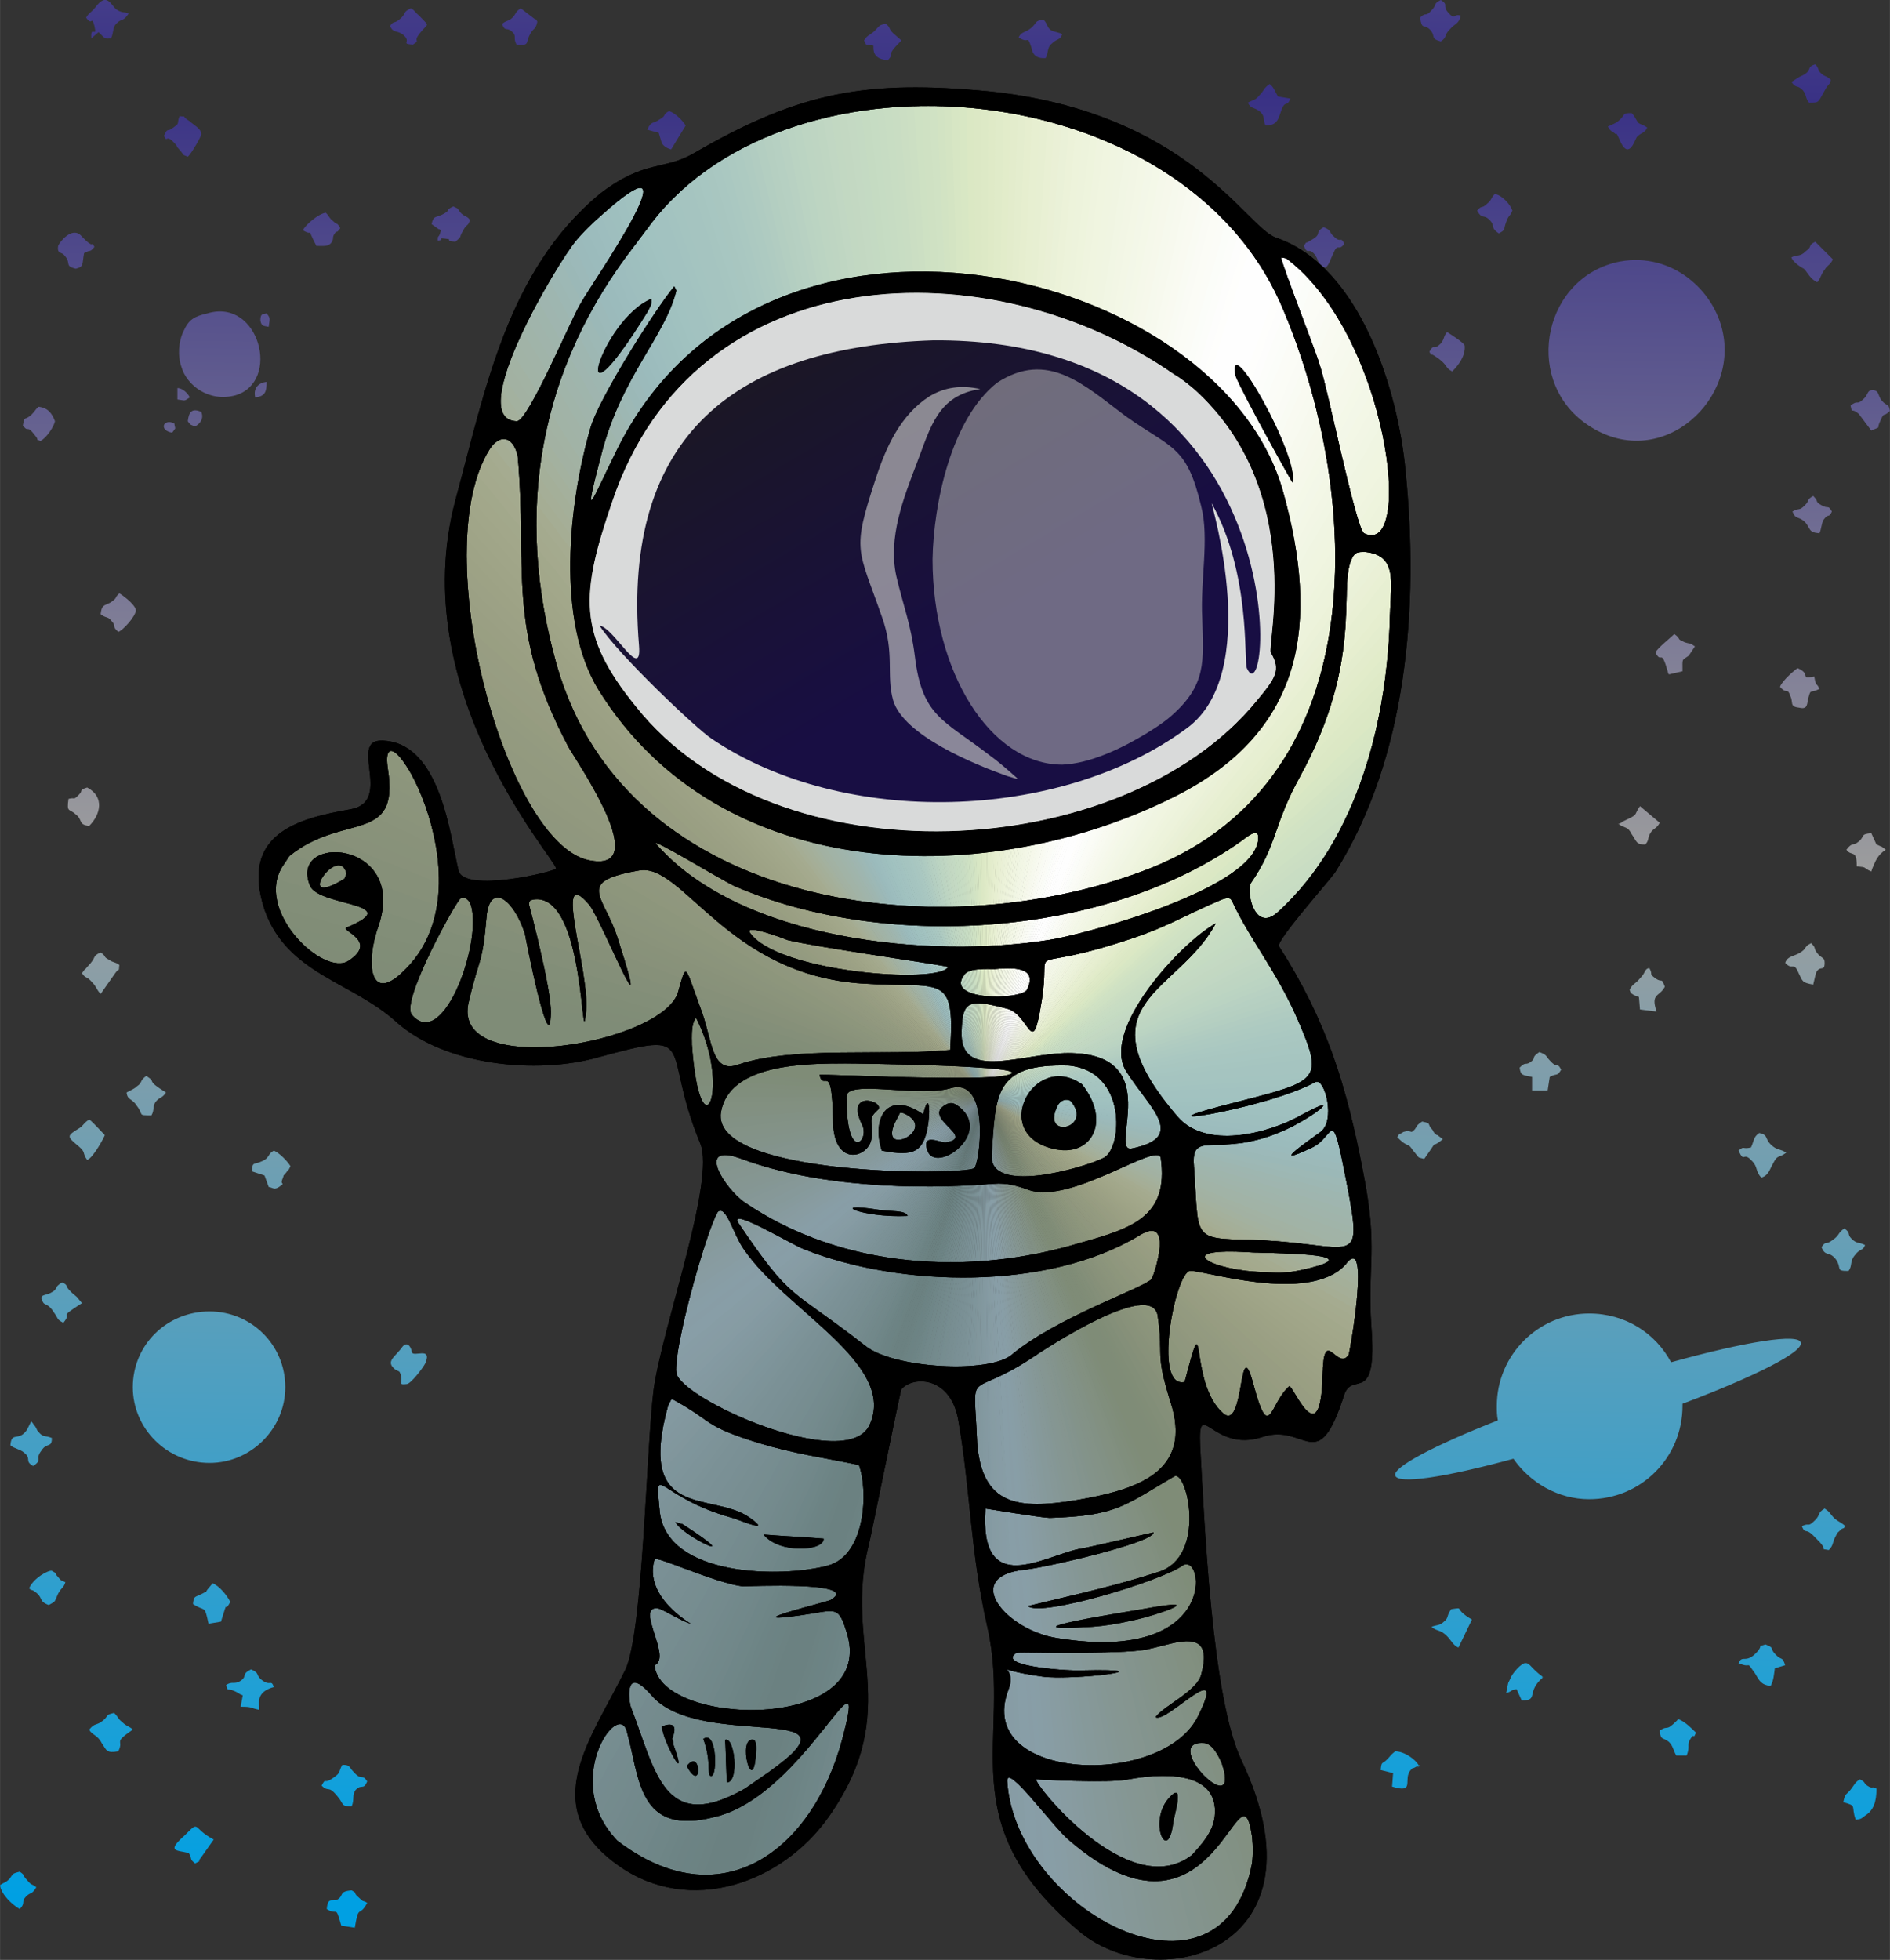 <?xml version='1.0' encoding='utf-8'?>
<svg xmlns="http://www.w3.org/2000/svg" width="980px" height="1016px" version="1.1" style="shape-rendering:geometricPrecision; text-rendering:geometricPrecision; image-rendering:optimizeQuality; fill-rule:evenodd; clip-rule:evenodd" viewBox="0 0 1822 1889"><rect x="0" y="0" width="1822" height="1889" fill="#333333" stroke="none"/> <defs> <style type="text/css">  .fil244 {fill:#FEFEFE} .fil245 {fill:#FEFEFE} .fil248 {fill:#D9DADA} .fil243 {fill:#FEFEFE} .fil242 {fill:#FEFEFC} .fil241 {fill:#FDFDFC} .fil240 {fill:#FCFDFA} .fil239 {fill:#FBFDF9} .fil238 {fill:#FBFCF7} .fil237 {fill:#FBFCF6} .fil236 {fill:#FAFBF5} .fil235 {fill:#F9FBF3} .fil234 {fill:#F9FAF1} .fil233 {fill:#F8FAF0} .fil232 {fill:#F7F9EE} .fil231 {fill:#F6F9ED} .fil230 {fill:#F6F8EB} .fil229 {fill:#F5F8EA} .fil228 {fill:#F4F8E8} .fil227 {fill:#F3F7E8} .fil226 {fill:#F3F7E6} .fil225 {fill:#F2F6E5} .fil224 {fill:#F1F6E4} .fil223 {fill:#F0F5E2} .fil222 {fill:#F0F5E1} .fil221 {fill:#F0F5E0} .fil220 {fill:#EFF4DF} .fil219 {fill:#EEF4DD} .fil218 {fill:#EDF3DC} .fil217 {fill:#EDF3DB} .fil216 {fill:#ECF2D9} .fil215 {fill:#EAF1D8} .fil214 {fill:#EAF0D6} .fil213 {fill:#E9F0D4} .fil212 {fill:#E7EFD2} .fil211 {fill:#E7EFD1} .fil210 {fill:#E6EECF} .fil209 {fill:#E4EDCE} .fil208 {fill:#E3ECCC} .fil207 {fill:#E2ECCA} .fil206 {fill:#E0EBC9} .fil205 {fill:#DFEAC7} .fil204 {fill:#DDE9C6} .fil203 {fill:#DCE8C5} .fil202 {fill:#DBE8C4} .fil201 {fill:#D8E7C4} .fil200 {fill:#D7E6C4} .fil199 {fill:#D4E4C3} .fil198 {fill:#D2E3C3} .fil197 {fill:#D0E2C4} .fil196 {fill:#CFE1C3} .fil195 {fill:#CEE1C3} .fil194 {fill:#CCDFC3} .fil193 {fill:#CBDEC3} .fil192 {fill:#C9DDC3} .fil191 {fill:#C8DDC3} .fil190 {fill:#C7DCC3} .fil189 {fill:#C6DCC3} .fil188 {fill:#C5DBC2} .fil187 {fill:#C4DAC3} .fil186 {fill:#C4D9C3} .fil185 {fill:#C3D8C2} .fil184 {fill:#C2D8C2} .fil183 {fill:#C1D7C3} .fil182 {fill:#BFD6C2} .fil181 {fill:#BED5C2} .fil180 {fill:#BDD5C2} .fil179 {fill:#BBD4C2} .fil178 {fill:#BAD3C2} .fil177 {fill:#B8D1C2} .fil176 {fill:#B6D0C2} .fil175 {fill:#B5CFC1} .fil174 {fill:#B3CEC1} .fil173 {fill:#B1CCC1} .fil172 {fill:#AFCBC1} .fil131 {fill:#A5AB90} .fil130 {fill:#A4AA8E} .fil129 {fill:#A4A98D} .fil133 {fill:#A5AE97} .fil132 {fill:#A5AD94} .fil128 {fill:#A2A88B} .fil127 {fill:#A2A78A} .fil171 {fill:#ADCAC1} .fil134 {fill:#A4AF99} .fil126 {fill:#A1A689} .fil125 {fill:#A0A588} .fil170 {fill:#ACC9C1} .fil135 {fill:#A4B09C} .fil124 {fill:#9FA487} .fil136 {fill:#A3B19F} .fil123 {fill:#9EA386} .fil169 {fill:#AAC8C1} .fil137 {fill:#A2B1A2} .fil122 {fill:#9DA285} .fil168 {fill:#A9C7C1} .fil138 {fill:#A2B2A3} .fil121 {fill:#9CA185} .fil120 {fill:#9BA084} .fil166 {fill:#A7C6C1} .fil167 {fill:#A8C6C0} .fil140 {fill:#A1B3A7} .fil139 {fill:#A1B3A6} .fil119 {fill:#9A9F83} .fil165 {fill:#A6C5C0} .fil141 {fill:#A0B4A9} .fil118 {fill:#999F82} .fil163 {fill:#A5C4C0} .fil164 {fill:#A5C4C0} .fil143 {fill:#9FB5AC} .fil142 {fill:#A0B4AB} .fil117 {fill:#989D82} .fil162 {fill:#A4C4C0} .fil161 {fill:#A3C3C0} .fil144 {fill:#9FB5AF} .fil116 {fill:#979D82} .fil115 {fill:#979C81} .fil160 {fill:#A2C2C0} .fil159 {fill:#A2C2C0} .fil145 {fill:#9EB6B0} .fil114 {fill:#959C80} .fil158 {fill:#A1C2C0} .fil157 {fill:#A0C1BF} .fil146 {fill:#9DB7B3} .fil113 {fill:#949B80} .fil156 {fill:#9FC0BF} .fil147 {fill:#9DB8B5} .fil112 {fill:#939A80} .fil111 {fill:#939A7F} .fil155 {fill:#9EBFBE} .fil154 {fill:#9EBEBE} .fil153 {fill:#9DBDBE} .fil149 {fill:#9CB9B9} .fil148 {fill:#9BB8B7} .fil110 {fill:#92997F} .fil152 {fill:#9CBCBD} .fil151 {fill:#9BBBBC} .fil150 {fill:#9BBABB} .fil109 {fill:#91987E} .fil108 {fill:#90977E} .fil107 {fill:#8F977E} .fil106 {fill:#8F977D} .fil105 {fill:#8D967C} .fil104 {fill:#8C957C} .fil103 {fill:#8B947C} .fil102 {fill:#8B947B} .fil101 {fill:#8A937B} .fil100 {fill:#89927A} .fil99 {fill:#88927A} .fil98 {fill:#88917A} .fil97 {fill:#869079} .fil96 {fill:#869079} .fil95 {fill:#848F79} .fil94 {fill:#848F79} .fil46 {fill:#889EA7} .fil48 {fill:#889EA6} .fil49 {fill:#889DA5} .fil50 {fill:#889DA4} .fil51 {fill:#889CA2} .fil52 {fill:#889CA1} .fil53 {fill:#889BA0} .fil54 {fill:#879B9F} .fil93 {fill:#828E78} .fil92 {fill:#828E78} .fil45 {fill:#879DA5} .fil44 {fill:#879CA5} .fil43 {fill:#879CA4} .fil55 {fill:#879A9D} .fil56 {fill:#869A9C} .fil57 {fill:#86999A} .fil58 {fill:#86999A} .fil59 {fill:#869898} .fil60 {fill:#869897} .fil61 {fill:#859796} .fil62 {fill:#859794} .fil63 {fill:#859693} .fil64 {fill:#859692} .fil65 {fill:#859691} .fil66 {fill:#859590} .fil67 {fill:#85958F} .fil91 {fill:#818D77} .fil42 {fill:#869CA3} .fil41 {fill:#869BA3} .fil68 {fill:#83948E} .fil69 {fill:#84948D} .fil70 {fill:#83938C} .fil71 {fill:#83938A} .fil72 {fill:#839389} .fil73 {fill:#839288} .fil74 {fill:#839287} .fil75 {fill:#839286} .fil76 {fill:#829185} .fil77 {fill:#829184} .fil78 {fill:#829082} .fil79 {fill:#829081} .fil80 {fill:#829080} .fil81 {fill:#818F7F} .fil90 {fill:#808D77} .fil89 {fill:#808C77} .fil40 {fill:#849AA2} .fil82 {fill:#808E7D} .fil83 {fill:#808E7C} .fil84 {fill:#808D7B} .fil85 {fill:#7F8D79} .fil86 {fill:#7F8C79} .fil87 {fill:#7F8C77} .fil88 {fill:#7F8C77} .fil39 {fill:#8499A1} .fil38 {fill:#8399A0} .fil37 {fill:#82989F} .fil36 {fill:#82979E} .fil35 {fill:#81979D} .fil34 {fill:#81969C} .fil33 {fill:#7F959B} .fil32 {fill:#7E959B} .fil31 {fill:#7E949A} .fil30 {fill:#7D9399} .fil29 {fill:#7D9398} .fil28 {fill:#7C9297} .fil27 {fill:#7B9196} .fil26 {fill:#7B9196} .fil25 {fill:#7A9095} .fil24 {fill:#798F94} .fil23 {fill:#798F93} .fil22 {fill:#788E92} .fil21 {fill:#778D91} .fil20 {fill:#778D90} .fil19 {fill:#768D90} .fil18 {fill:#758B8F} .fil17 {fill:#758B8E} .fil16 {fill:#748B8D} .fil15 {fill:#748A8D} .fil14 {fill:#73898C} .fil13 {fill:#72898B} .fil12 {fill:#72888A} .fil11 {fill:#71888A} .fil10 {fill:#718789} .fil9 {fill:#6F8688} .fil8 {fill:#6F8687} .fil7 {fill:#6E8586} .fil6 {fill:#6D8485} .fil5 {fill:#6D8384} .fil4 {fill:#6C8384} .fil3 {fill:#6C8383} .fil2 {fill:#6C8282} .fil1 {fill:#6B8181} .fil246 {fill:#6B8181} .fil47 {fill:#889DA6} .fil247 {fill:black} .fil250 {fill:#C5C6C6;fill-opacity:0.502} .fil251 {fill:#C5C6C6;fill-opacity:0.659} .fil0 {fill:url(#id1)} .fil249 {fill:url(#id2)}  </style> <clipPath id="id0"> <path d="M628 215c135,-176 512,-144 608,81 77,180 90,453 -125,540 -200,80 -506,42 -574,-194 -42,-147 -18,-287 76,-407 5,-7 10,-13 15,-20zm521 1573c-61,47 -154,-71 -150,-73 0,0 70,4 89,0 27,-5 88,-11 83,36 -2,15 -12,26 -22,37zm-870 -963c52,-42 106,-11 95,-83 -12,-76 102,105 18,191 -36,38 -40,-5 -27,-41 28,-83 -88,-89 -66,-38 9,20 93,16 35,40 -6,3 31,13 2,32 -24,16 -92,-49 -63,-92l6 -9zm928 971c-29,152 -228,45 -236,-79 -1,-19 44,44 60,57 141,121 164,-85 176,-4 1,10 1,17 0,26zm-216 -248c12,11 128,-24 149,-39 21,-14 36,95 -120,70 -49,-7 -94,-59 -33,-66 16,-1 126,-26 125,-36 -1,0 -64,15 -72,16 -34,7 -96,48 -90,-39 0,0 55,9 62,9 65,-2 72,-12 120,-40 12,-7 32,77 -15,92 -43,14 -81,22 -126,33zm187 152c19,58 -60,-22 -18,-20 9,0 15,13 18,20zm-583 74c-54,-56 0,-135 9,-106 13,45 10,103 86,83 86,-21 149,-177 122,-75 -29,109 -118,174 -217,98zm123 -50c-79,45 -86,-18 -110,-79 -2,-7 -6,-41 20,-11 48,56 222,1 103,81l-13 9zm391 -135c24,-5 62,-22 49,25 -4,16 -36,30 -44,41 10,7 71,-61 41,-1 -34,70 -216,63 -183,-25 11,-27 -25,-21 33,-13 29,4 125,-8 38,-6 -4,1 -85,-3 -63,-17 1,-1 95,2 125,-3l4 -1zm-443 -24c0,0 -46,-26 -35,-62 1,-4 59,23 85,26 4,0 115,-5 85,13 -3,2 -95,24 -30,15 36,-5 37,-11 46,19 26,94 -181,88 -186,29 17,-7 -18,-55 2,-55 5,0 22,12 33,15zm-17 -216c40,22 28,25 83,42 33,10 62,14 96,21 9,24 7,87 -30,97 -45,12 -155,11 -162,-52 -5,-51 -3,-14 70,6 2,0 41,17 17,0 -36,-26 -110,4 -79,-108l3 -6 2 0zm43 -181c8,-7 15,22 25,36 40,59 149,111 121,170 -23,46 -183,-26 -186,-51 -3,-23 29,-137 40,-155zm250 223c-3,-76 -11,-41 51,-81 16,-11 117,-77 123,-42 6,40 -3,34 12,82 23,69 -32,86 -91,96 -56,9 -90,5 -95,-55zm355 -172c25,-34 4,87 3,87 -11,16 -24,-30 -25,20 -2,75 -27,12 -32,10 -19,16 -19,57 -35,-3 -14,-51 -8,48 -29,29 -34,-30 -15,-114 -37,-30 -31,7 -9,-105 5,-107 10,-2 114,33 150,-6zm-79 7c-50,-1 -91,-24 -13,-19 10,1 127,0 50,17 -13,3 -23,3 -37,2zm-120 -35c35,-22 14,40 12,42 -9,9 -92,37 -135,73 -22,18 -114,13 -141,-9 -73,-57 -70,-41 -122,-118 -11,-17 52,21 63,25 93,37 235,40 323,-13zm-106 -44c41,14 124,-47 127,-31 8,57 -28,68 -78,82 -106,32 -229,25 -323,-39 -19,-13 -49,-59 -3,-42 73,27 167,30 243,24 13,-1 23,2 34,6zm38 -120c57,5 52,80 34,89 -20,10 -111,36 -108,-3 4,-58 2,-88 74,-86zm-214 -2c5,0 188,2 156,11 -23,7 -179,-1 -182,0 4,17 12,-15 13,43 0,47 34,37 37,19 2,-18 -4,-19 6,-28 9,-8 -32,-21 -15,14 8,15 -15,39 -15,-27 0,-17 68,1 100,-8 40,-12 28,75 23,77 -12,7 -254,8 -244,-54 8,-47 82,-47 121,-47zm-145 -44c35,68 4,136 -4,26 0,-8 -1,-20 4,-26zm288 -47c13,-1 43,-4 31,20 -6,10 -81,11 -60,-15 5,-6 21,-5 29,-5zm-200 -28c28,7 150,24 155,26 -9,17 -165,5 -191,-33 -6,-9 34,6 36,7zm-306 -36c14,32 -25,145 -56,108 -11,-13 43,-110 47,-112 4,-2 7,1 9,4zm735 -1c17,37 43,67 64,116 24,56 19,57 -59,77 -116,29 25,8 75,-19 9,-5 20,37 5,48 -15,11 -50,35 -8,15 22,-10 18,-44 33,33 17,88 8,59 -92,56 -58,-1 -50,-1 -55,-71 -3,-36 22,-8 81,-32 31,-12 68,-42 22,-17 -32,18 -92,33 -119,1 -95,-111 1,-118 37,-186 -33,18 -112,103 -86,143 22,35 59,63 5,74 -23,4 34,-92 -61,-92 -45,0 -105,28 -103,-21 1,-28 5,-32 43,-22 23,5 25,51 34,-6 10,-59 -18,-29 67,-55 56,-17 62,-25 107,-44 6,-2 8,-2 10,2zm-674 -2c51,-8 46,158 51,108 4,-38 -33,-145 3,-103 11,13 63,143 28,34 -13,-43 -43,-56 20,-67 42,-8 85,101 216,109 75,5 89,-12 84,64 -62,6 -151,-4 -204,14 -27,10 -25,-25 -37,-55 -15,-41 -13,-44 -21,-16 -12,51 -222,87 -202,10 10,-43 13,-34 17,-81 3,-34 26,-18 37,16 0,1 24,124 25,77 1,-23 -21,-105 -21,-105 0,-4 1,-4 4,-5zm-182 -20c-51,31 -5,-35 2,-5l-2 5zm881 -41c3,50 -173,96 -202,100 -114,18 -296,1 -378,-92 -10,-10 62,34 75,40 148,64 365,49 495,-48 3,-2 9,-6 10,0zm27 -557c98,74 124,289 75,265 -8,-5 -35,-140 -43,-163 -3,-11 -36,-95 -37,-103l5 1zm76 283c31,3 25,29 24,59 -2,100 -30,217 -108,288 -23,21 -31,-21 -26,-28 25,-36 22,-57 47,-102 62,-113 37,-182 50,-210 3,-7 6,-7 13,-7zm-738 -323c100,-90 -8,65 -18,83 -9,15 -51,115 -62,114 -51,-2 40,-154 58,-175 7,-8 14,-15 22,-22zm-79 230c10,110 -12,166 49,281 7,13 84,123 19,109 -80,-18 -156,-299 -95,-396 9,-14 22,-14 27,6z"/> </clipPath> <linearGradient id="id1" gradientUnits="userSpaceOnUse" x1="1187.95" y1="-741.495" x2="1152.3" y2="1843.71"> <stop offset="0" style="stop-opacity:1; stop-color:#B2B3B3"/> <stop offset="0.322" style="stop-opacity:1; stop-color:#393185"/> <stop offset="0.612" style="stop-opacity:1; stop-color:#9D9E9E"/> <stop offset="1" style="stop-opacity:1; stop-color:#00A0E3"/> </linearGradient> <linearGradient id="id2" gradientUnits="userSpaceOnUse" x1="841.577" y1="679.592" x2="593.107" y2="261.37"> <stop offset="0" style="stop-opacity:1; stop-color:#180E43"/> <stop offset="1" style="stop-opacity:1; stop-color:#1C1B17"/> </linearGradient> </defs> <g id="Слой_x0020_1">  <path class="fil0" d="M79 938c4,-6 2,-2 5,-6 10,-10 4,-10 13,-14 6,4 2,4 8,7 4,3 6,2 10,5 -1,9 1,1 -4,8l-14 20c-4,-4 -4,-7 -8,-11 -6,-7 -6,-3 -10,-9zm302 382c-10,-8 0,-12 7,-22 4,-5 8,-1 9,5 1,6 20,-6 13,11 -2,4 -14,20 -18,20 -9,1 -3,-1 -6,-10l-1 -2 -4 -2zm-308 -1061c-12,-3 -3,-5 -12,-14 -3,-2 -6,-1 -5,-8 1,-3 13,-19 22,-10 15,16 9,3 13,11 -5,6 -3,2 -10,6 -2,11 0,13 -8,15zm10 -242c3,-5 4,-4 9,-10 11,-15 15,-2 20,2 6,4 7,2 12,4 -5,8 -7,5 -11,9 -5,4 -3,9 -6,15 -5,0 -2,1 -7,-1l-5 -5 -7 6c-1,-14 6,1 3,-12 -3,-11 -2,1 -8,-8zm1306 -17c8,5 1,5 7,12 7,8 5,1 12,3 -1,8 -6,8 -10,13 -7,7 -2,7 -9,12 -11,-3 -4,-5 -11,-12 -6,-5 -7,1 -9,-11 6,-6 5,0 11,-7 6,-6 1,-6 9,-10zm55 1369c-61,24 -101,45 -99,53 2,9 48,2 114,-16 16,23 43,39 73,39 50,0 90,-40 90,-90 0,0 0,-1 0,-2 69,-26 117,-50 114,-59 -2,-9 -53,-1 -125,19 -15,-28 -44,-47 -79,-47 -49,0 -89,40 -89,89 0,5 0,9 1,14zm349 346c6,3 3,3 7,6 6,4 4,0 9,3 0,13 -3,21 -11,26 -4,3 -3,3 -9,4 -5,-14 2,-13 -12,-17 2,-9 2,-6 7,-12 4,-5 4,-7 9,-10zm-451 7l1 -13 -12 -3c1,-9 1,-5 6,-10 4,-4 3,-4 8,-8 9,0 20,8 23,14 -6,5 7,-4 -3,1 -5,3 -1,-1 -5,3 -8,9 5,23 -18,16zm284 -30l-10 0c-3,-5 -3,-9 -7,-13 -6,-5 -8,-1 -9,-11 9,-6 5,2 17,-10 0,-1 1,-1 1,-1 6,2 13,9 17,13 -3,7 -1,1 -4,4 -6,8 -1,8 -5,18zm-159 -53l-5 -11c-8,2 -2,1 -10,4 1,-5 1,-6 2,-10 1,-2 1,-2 2,-4 1,-4 11,-16 15,-15 4,0 5,5 16,13 -5,9 5,-6 -2,3 -13,13 -2,20 -18,20zm209 -36c4,-9 7,2 19,-12 5,-7 -2,-3 7,-6 10,4 3,3 10,10 6,6 6,1 9,10l-10 3c-1,7 -1,11 -4,17 -9,-1 -11,-5 -15,-12 -10,-14 -2,-4 -16,-10zm-270 -15c-5,-2 -7,-7 -11,-11 -7,-7 -9,-4 -15,-9 5,-2 8,-1 12,-5 5,-4 2,-5 7,-12 14,-2 1,-1 20,10l-13 27zm357 -94c-10,-2 0,2 -9,-8 0,0 -1,-1 -1,-1 0,0 -1,-1 -1,-1l-2 -2c-10,-11 -9,-2 -13,-11 8,-4 5,2 13,-6 5,-5 2,-7 9,-11 6,4 4,4 10,10 4,3 7,4 10,7 0,1 0,0 -1,1 0,1 -1,1 -1,1 -2,1 -1,0 -3,2 -3,3 -2,1 -4,5 -4,7 -2,9 -7,14zm-485 -237c-8,-3 -1,1 -6,-5 -1,-1 -2,-3 -3,-3 -13,-15 -12,-8 -15,-14 3,-7 8,-5 16,-7 3,-6 1,-6 4,-12 9,3 3,1 9,9 4,6 5,3 10,8 -2,9 -2,2 -7,12 -3,6 -2,10 -8,12zm504 -32c-13,0 -6,-2 -12,-11 -7,-9 -10,-2 -14,-12 5,-7 3,-1 11,-7 7,-5 4,-6 11,-11 7,5 2,5 7,10 5,5 7,3 13,6 -2,6 -5,3 -10,10 -5,6 -2,10 -6,15zm-106 -116c6,-5 3,-1 12,-3 3,-6 2,-10 8,-14 9,2 5,5 11,11 6,6 9,4 15,8 -8,6 -8,1 -13,11 -3,5 -4,11 -11,13 -6,-6 -3,-10 -9,-16 -9,-10 -7,3 -13,-10zm-315 -18c6,-4 2,-5 10,-10 10,2 4,2 10,8 2,4 2,3 4,5 1,0 1,0 2,1l4 3c-15,12 -1,-5 -18,19 -7,-2 -4,0 -9,-6 -2,-2 -4,-6 -6,-7 -5,-2 -7,-4 -11,-8l2 -3c1,0 4,-2 4,-2l4 -1c0,0 4,1 4,1zm104 -62c6,-6 5,-2 10,-5 7,-5 0,-4 9,-10 8,3 6,4 10,8 8,9 7,1 11,9 -4,7 -4,3 -11,7l-2 13 -15 0 0 -13c-9,-2 -11,-1 -12,-9zm106 -75c3,-6 5,-5 10,-11 6,-6 4,-9 9,-10 4,7 -1,5 6,10 7,5 5,-2 9,8 -5,10 -14,6 -8,24l-16 -2 -1 -12c-2,-1 -3,-1 -5,-2 -4,-3 -2,0 -4,-5zm163 -35c9,-5 4,-6 12,-10 6,6 1,4 7,11 4,4 6,3 6,8 0,9 -4,2 -8,9 -1,3 -2,8 -3,12 -11,-2 -10,-3 -14,-11 -5,-12 -6,-2 -13,-10 2,-6 7,-6 13,-9zm46 -100c6,-8 6,-3 12,-8 6,-5 1,-7 12,-8l5 11c1,0 4,2 5,2l4 3c-8,5 -10,11 -13,18l-1 3c-9,-4 -3,-4 -14,-5 0,-17 -5,-9 -10,-16zm-217 -26c0,0 0,0 1,-1 17,-8 10,-5 17,-15l19 16c-3,6 -6,5 -9,10 -3,5 -1,7 -5,11 -9,0 -8,-3 -13,-10 -4,-8 -6,-5 -13,-10 0,0 1,0 1,0 1,0 1,-1 2,-1zm170 -149c14,6 1,11 16,8 2,11 2,5 5,12 -10,5 -8,-1 -11,10 -1,6 -1,10 -9,8 -9,-1 -5,-5 -8,-11 -3,-9 -3,-1 -10,-9 2,-6 15,-17 17,-18zm-137 -15c1,-4 18,-17 18,-18 8,6 1,4 10,8 6,2 4,0 10,4l-6 9c-7,5 -6,2 -6,15l-13 3c-1,-1 -1,-1 -1,-2 -7,-25 -6,-7 -12,-19zm152 -151c6,6 1,5 8,9 7,4 6,-1 10,6 -3,7 -3,1 -8,8 -2,3 -2,9 -4,13 -11,-1 -8,-4 -14,-11 -7,-6 -9,-2 -12,-10 7,-4 6,0 12,-6 5,-5 1,-5 8,-9zm48 -93c6,-5 3,-9 10,-9 6,1 4,5 8,10 6,7 6,1 8,10 -7,7 -5,0 -9,9 -5,10 2,5 -9,10l-12 -16c-8,-7 -6,1 -8,-8 7,-6 6,0 12,-6zm-234 -133c50,-9 91,28 99,69 14,69 -65,137 -134,86 -59,-44 -38,-141 35,-155zm-184 87c5,-9 3,0 11,-8 4,-5 2,-6 6,-11 3,2 16,10 17,13 1,10 -6,19 -12,25 -8,-4 -3,-6 -17,-15 -6,-4 -1,3 -5,-4zm349 -91c6,-3 8,0 14,-6 7,-5 1,-5 9,-9l17 17c-3,6 -5,5 -8,10 -4,5 -3,7 -7,12 -7,-3 -9,-9 -13,-13 -4,-2 -11,-7 -12,-11zm-470 -11c4,-6 0,-1 6,-5 13,-7 3,-7 13,-13 8,3 5,5 10,9 7,7 6,-1 10,7 -6,8 -6,-2 -11,10 -3,6 -3,9 -7,13 -8,-2 -6,-6 -10,-12 -7,-9 -7,1 -11,-9zm177 -41c4,-3 3,-5 7,-9 7,1 15,10 17,16 -3,7 -3,3 -6,11 -3,8 0,7 -7,11 -9,-6 -3,-7 -9,-13 -6,-6 -7,0 -12,-9 5,-6 4,-1 10,-7zm145 -78c2,2 5,2 9,5 -3,6 -5,4 -10,9 -2,3 -8,24 -17,2 -4,-9 -1,-2 -5,-6 -4,-3 -1,0 -4,-3l-2 -3c4,-2 8,-3 12,-7 5,-5 2,-6 11,-6 3,3 4,6 6,9zm-376 -19c5,-3 7,-2 11,-7 5,-5 4,-7 10,-11 4,3 5,7 8,12l12 2c-4,10 -5,-1 -10,15 -2,6 -4,11 -14,11 -3,-7 0,-9 -6,-14 -6,-4 -8,-2 -11,-8zm532 -25c14,-6 5,-9 15,-12 4,4 2,6 6,9 3,3 5,2 9,6 -2,7 1,0 -4,7 -9,15 -6,15 -17,15 -4,-5 -2,-7 -6,-12 -6,-6 -6,-1 -11,-8l8 -5zm-1421 131c4,4 3,5 7,8 5,5 3,0 7,7 -5,7 -2,0 -6,6 -2,4 0,3 -2,7 -3,5 -8,4 -15,4 -11,-21 -1,-8 -13,-15 2,-5 15,-16 22,-17zm102 11c2,-8 3,-6 10,-9 10,-5 2,-4 11,-8 7,3 3,2 8,7 5,4 5,2 8,6 -2,7 -3,3 -7,11 -4,7 0,4 -7,10 -13,-1 0,-2 -10,-3 -9,-1 1,1 -7,2 0,-7 1,-1 3,-10 -1,-1 -1,-1 -2,-1l-7 -5zm666 -21c22,-8 9,-7 19,-13l17 14c-3,6 -4,4 -9,10 -2,3 -3,6 -6,9 -8,-2 -4,-3 -10,-9 -6,-5 -8,-3 -11,-11zm-124 -18c-3,-2 -1,0 -3,-3l-6 -7c-4,-4 -7,-4 -8,-9 -1,-6 10,-16 15,-19l14 14c-2,6 -8,21 -12,24zm-800 -46c4,-9 3,-3 9,-8 7,-5 3,-3 6,-11 10,1 -1,-2 10,5 3,3 11,7 11,12 1,1 -10,20 -13,22 -7,-3 -1,1 -10,-9l-1 -2c-11,-13 -8,-1 -12,-9zm466 -6c4,-9 5,-5 12,-10 7,-4 2,-4 9,-8 6,2 13,9 16,14l-14 23c-4,-1 -7,-3 -9,-6l-3 -10 -11 -3zm209 -86c3,-5 4,-4 10,-9 5,-5 4,-6 11,-7 5,4 2,4 7,9l8 7c-17,17 -5,10 -13,19 -15,-1 -14,-10 -14,-14 -9,-2 -6,1 -9,-5zm149 -3c3,-6 6,-4 12,-9 6,-5 3,-7 12,-8 4,4 3,7 7,10 3,2 8,2 11,4 -2,6 -5,4 -10,9 -5,4 -3,9 -6,14 -14,1 -13,-10 -14,-11 -4,-12 -2,-2 -12,-9zm-606 -11c4,-6 4,-1 11,-8 5,-5 1,-5 9,-9 4,2 4,4 8,7 11,12 9,6 0,18 -6,8 2,5 -6,10 -13,-1 0,-2 -10,-10 -6,-4 -9,-1 -12,-8zm108 -2c5,-4 6,-2 10,-6 4,-4 2,-5 8,-9l13 10c3,2 1,-1 3,3 -2,9 -4,5 -8,14 -3,7 0,9 -12,8 -4,-7 1,-8 -5,-13 -5,-4 -6,1 -9,-7zm-418 747c7,-2 4,2 10,-4 5,-5 -1,-4 8,-7 17,9 13,26 2,37 -11,-1 -6,-6 -13,-11 -6,-6 -9,-1 -7,-15zm31 -178c1,-9 3,-8 9,-11 8,-5 4,-5 9,-9 1,0 15,10 16,16 0,6 -13,20 -17,21 -7,-6 -1,-5 -7,-11 -3,-4 -5,-2 -10,-6zm69 -175c-13,-2 -9,-14 2,-9 1,7 2,3 -2,9zm-144 -7c2,-10 1,-4 8,-10 4,-4 3,-4 7,-8 9,1 13,6 16,14 -1,5 -8,16 -14,19 -7,-3 0,1 -5,-5 -9,-12 -6,-2 -12,-10zm159 -4c1,-9 4,-13 13,-9 3,7 -2,12 -6,14 -5,-2 -4,-1 -7,-5zm-10 -32c5,0 10,5 12,9 -6,4 -4,3 -12,2l0 -11zm75 9c-2,-9 3,-14 11,-15 0,9 -1,14 -11,15zm-46 -81c50,-15 71,66 27,79 -26,7 -47,-10 -52,-27 -4,-11 -3,-25 2,-35 5,-11 10,-14 23,-17zm51 7c0,-7 2,-6 6,-7 4,5 3,5 2,13 -4,-1 -7,0 -8,-6zm91 1549l-13 -2c-6,-21 -3,-9 -14,-16 1,-12 5,-7 10,-9 7,-4 1,-8 14,-9 7,4 0,1 7,7 5,5 3,2 8,5 -8,15 -8,0 -12,24zm-140 -594c-41,0 -74,32 -74,73 0,40 33,73 74,73 40,0 73,-33 73,-73 0,-41 -33,-73 -73,-73zm-183 576c-7,-4 -18,-14 -19,-23 4,-3 5,-2 9,-6 4,-5 2,-5 10,-7 6,4 2,3 7,8 5,6 4,3 9,7 -5,8 -5,4 -10,9 -5,5 0,6 -6,12zm169 -44c-6,-5 -2,-3 -6,-10 -12,-3 -22,-1 -4,-17 1,-1 1,-1 1,-1 14,-14 6,-6 27,5l-12 17c-5,6 2,2 -6,6zm122 -75c5,-9 1,0 12,-8 7,-5 4,-5 8,-12 8,0 6,2 11,7 8,9 8,1 13,9 -4,9 -5,2 -11,8 -4,5 -1,9 -4,16 -11,0 -7,-2 -14,-10 -9,-11 -8,-3 -15,-10zm-196 -33c-12,2 -11,-1 -16,-8 -4,-8 -10,-8 -12,-13 5,-6 6,-4 11,-7 9,-6 3,-7 13,-9 5,5 3,5 8,9 4,4 7,4 10,7 -20,14 -8,9 -14,21zm136 -40c-10,-2 -6,-3 -18,-3l2 -11c-3,-1 -4,-2 -4,-2 -12,-7 -10,0 -12,-8 6,-4 8,0 14,-4 7,-5 0,-6 10,-11 9,4 4,5 10,10 9,7 9,-1 12,7 -18,5 -14,16 -14,22zm-45 -122c7,3 14,12 17,18 -7,13 -1,-7 -9,19l-12 2c-4,-19 -3,-11 -15,-19 1,-8 1,-6 9,-10 7,-4 2,0 5,-4l5 -6zm-158 21c-11,-4 -4,-7 -15,-14l-3 -1c0,-1 -1,-1 -1,-1 4,-10 19,-18 22,-17 7,4 1,1 6,6 3,4 3,3 7,5 -2,6 -3,4 -7,11 -4,9 -2,7 -9,11zm-15 -134c-9,-5 -1,-7 -9,-13 -3,-3 -10,-4 -13,-7 1,-14 8,-3 16,-15l4 -8c3,3 0,0 4,5 2,3 1,3 3,5 5,6 6,3 13,6 0,10 -5,4 -10,12 -7,9 2,8 -8,15zm28 -177c8,4 -1,2 14,14l5 6c-25,16 -8,7 -18,19 -7,-4 -4,-3 -9,-10 -5,-8 -8,-7 -10,-9 -6,-9 2,-7 7,-10 8,-4 2,-5 11,-10zm199 -92l-4 -11 -12 -4c0,-10 2,-6 10,-10 7,-3 5,-7 11,-10 5,2 13,10 16,15 -4,8 0,0 -4,6 -5,6 -1,0 -4,7 -2,6 4,2 -3,7 -5,3 -5,1 -10,0zm-175 -26c-5,-7 -1,-7 -8,-13 -12,-10 -12,-10 1,-18 4,-3 4,-5 9,-8 3,2 12,12 15,15 0,1 -11,22 -17,24zm62 -43c-14,0 -7,0 -14,-9 -5,-8 -9,-5 -10,-13 3,-2 7,-3 10,-6 6,-4 2,-5 9,-10 11,7 -2,3 19,16 -4,6 -6,4 -10,9 -3,4 -1,8 -4,13z"/> <g> <g style="clip-path:url(#id0)"> <polygon class="fil1" points="949,1058 510,2370 524,2383 "/> <polygon id="1" class="fil1" points="949,1058 522,2381 534,2392 "/> <polygon id="2" class="fil2" points="949,1058 532,2389 544,2400 "/> <polygon id="3" class="fil3" points="949,1058 542,2398 555,2408 "/> <polygon id="4" class="fil4" points="949,1058 552,2406 565,2416 "/> <polygon id="5" class="fil5" points="949,1058 562,2414 575,2423 "/> <polygon id="6" class="fil6" points="949,1058 572,2422 585,2431 "/> <polygon id="7" class="fil7" points="949,1058 583,2429 595,2438 "/> <polygon id="8" class="fil8" points="949,1058 593,2436 606,2445 "/> <polygon id="9" class="fil9" points="949,1058 603,2443 616,2452 "/> <polygon id="10" class="fil10" points="949,1058 614,2450 627,2459 "/> <polygon id="11" class="fil11" points="949,1058 624,2457 637,2465 "/> <polygon id="12" class="fil12" points="949,1058 635,2464 648,2471 "/> <polygon id="13" class="fil13" points="949,1058 645,2470 658,2477 "/> <polygon id="14" class="fil14" points="949,1058 656,2476 669,2483 "/> <polygon id="15" class="fil15" points="949,1058 666,2482 680,2489 "/> <polygon id="16" class="fil16" points="949,1058 677,2487 690,2494 "/> <polygon id="17" class="fil17" points="949,1058 688,2493 701,2499 "/> <polygon id="18" class="fil18" points="949,1058 699,2498 712,2504 "/> <polygon id="19" class="fil19" points="949,1058 709,2503 723,2509 "/> <polygon id="20" class="fil20" points="949,1058 720,2508 734,2513 "/> <polygon id="21" class="fil21" points="949,1058 731,2512 745,2517 "/> <polygon id="22" class="fil22" points="949,1058 742,2516 756,2521 "/> <polygon id="23" class="fil22" points="949,1058 753,2520 767,2525 "/> <polygon id="24" class="fil23" points="949,1058 764,2524 778,2529 "/> <polygon id="25" class="fil24" points="949,1058 775,2528 789,2532 "/> <polygon id="26" class="fil25" points="949,1058 786,2531 800,2535 "/> <polygon id="27" class="fil25" points="949,1058 797,2535 811,2538 "/> <polygon id="28" class="fil26" points="949,1058 808,2537 822,2541 "/> <polygon id="29" class="fil27" points="949,1058 819,2540 833,2543 "/> <polygon id="30" class="fil28" points="949,1058 830,2543 844,2546 "/> <polygon id="31" class="fil29" points="949,1058 841,2545 855,2548 "/> <polygon id="32" class="fil30" points="949,1058 853,2547 866,2549 "/> <polygon id="33" class="fil31" points="949,1058 864,2549 878,2551 "/> <polygon id="34" class="fil32" points="949,1058 875,2551 889,2552 "/> <polygon id="35" class="fil33" points="949,1058 886,2552 900,2553 "/> <polygon id="36" class="fil34" points="949,1058 897,2553 911,2554 "/> <polygon id="37" class="fil35" points="949,1058 908,2554 922,2555 "/> <polygon id="38" class="fil36" points="949,1058 920,2555 934,2555 "/> <polygon id="39" class="fil37" points="949,1058 931,2555 945,2555 "/> <polygon id="40" class="fil38" points="949,1058 942,2555 956,2555 "/> <polygon id="41" class="fil39" points="949,1058 953,2555 967,2555 "/> <polygon id="42" class="fil40" points="949,1058 965,2555 979,2555 "/> <polygon id="43" class="fil41" points="949,1058 976,2555 990,2554 "/> <polygon id="44" class="fil42" points="949,1058 987,2554 1001,2553 "/> <polygon id="45" class="fil43" points="949,1058 998,2553 1012,2552 "/> <polygon id="46" class="fil44" points="949,1058 1009,2552 1023,2550 "/> <polygon id="47" class="fil45" points="949,1058 1021,2551 1034,2549 "/> <polygon id="48" class="fil46" points="949,1058 1032,2549 1046,2547 "/> <polygon id="49" class="fil46" points="949,1058 1043,2547 1057,2545 "/> <polygon id="50" class="fil47" points="949,1058 1054,2545 1068,2543 "/> <polygon id="51" class="fil46" points="949,1058 1065,2543 1079,2540 "/> <polygon id="52" class="fil48" points="949,1058 1076,2541 1090,2537 "/> <polygon id="53" class="fil49" points="949,1058 1087,2538 1101,2534 "/> <polygon id="54" class="fil50" points="949,1058 1098,2535 1112,2531 "/> <polygon id="55" class="fil51" points="949,1058 1109,2532 1123,2528 "/> <polygon id="56" class="fil52" points="949,1058 1121,2529 1134,2524 "/> <polygon id="57" class="fil53" points="949,1058 1132,2525 1145,2520 "/> <polygon id="58" class="fil54" points="949,1058 1142,2521 1156,2516 "/> <polygon id="59" class="fil55" points="949,1058 1153,2517 1167,2512 "/> <polygon id="60" class="fil56" points="949,1058 1164,2513 1178,2507 "/> <polygon id="61" class="fil57" points="949,1058 1175,2508 1189,2502 "/> <polygon id="62" class="fil58" points="949,1058 1186,2504 1200,2497 "/> <polygon id="63" class="fil59" points="949,1058 1197,2499 1210,2492 "/> <polygon id="64" class="fil60" points="949,1058 1208,2494 1221,2487 "/> <polygon id="65" class="fil61" points="949,1058 1218,2488 1232,2481 "/> <polygon id="66" class="fil62" points="949,1058 1229,2483 1242,2475 "/> <polygon id="67" class="fil63" points="949,1058 1240,2477 1253,2469 "/> <polygon id="68" class="fil64" points="949,1058 1250,2471 1264,2463 "/> <polygon id="69" class="fil65" points="949,1058 1261,2465 1274,2457 "/> <polygon id="70" class="fil66" points="949,1058 1271,2458 1284,2450 "/> <polygon id="71" class="fil67" points="949,1058 1282,2452 1295,2443 "/> <polygon id="72" class="fil68" points="949,1058 1292,2445 1305,2436 "/> <polygon id="73" class="fil69" points="949,1058 1303,2438 1316,2428 "/> <polygon id="74" class="fil70" points="949,1058 1313,2430 1326,2421 "/> <polygon id="75" class="fil71" points="949,1058 1323,2423 1336,2413 "/> <polygon id="76" class="fil72" points="949,1058 1333,2415 1346,2405 "/> <polygon id="77" class="fil73" points="949,1058 1344,2407 1356,2397 "/> <polygon id="78" class="fil74" points="949,1058 1354,2399 1366,2389 "/> <polygon id="79" class="fil75" points="949,1058 1364,2391 1376,2380 "/> <polygon id="80" class="fil76" points="949,1058 1374,2382 1386,2371 "/> <polygon id="81" class="fil77" points="949,1058 1383,2374 1396,2362 "/> <polygon id="82" class="fil78" points="949,1058 1393,2365 1405,2353 "/> <polygon id="83" class="fil79" points="949,1058 1403,2356 1415,2344 "/> <polygon id="84" class="fil80" points="949,1058 1413,2346 1425,2334 "/> <polygon id="85" class="fil81" points="949,1058 1422,2337 1434,2325 "/> <polygon id="86" class="fil82" points="949,1058 1432,2327 1444,2315 "/> <polygon id="87" class="fil83" points="949,1058 1441,2317 1453,2305 "/> <polygon id="88" class="fil84" points="949,1058 1451,2307 1462,2294 "/> <polygon id="89" class="fil85" points="949,1058 1460,2297 1472,2284 "/> <polygon id="90" class="fil86" points="949,1058 1469,2286 1481,2273 "/> <polygon id="91" class="fil87" points="949,1058 1478,2276 1490,2262 "/> <polygon id="92" class="fil88" points="949,1058 1488,2265 1499,2251 "/> <polygon id="93" class="fil88" points="949,1058 1497,2254 1508,2240 "/> <polygon id="94" class="fil88" points="949,1058 1505,2243 1516,2228 "/> <polygon id="95" class="fil88" points="949,1058 1514,2231 1525,2217 "/> <polygon id="96" class="fil89" points="949,1058 1523,2220 1534,2205 "/> <polygon id="97" class="fil90" points="949,1058 1532,2208 1542,2193 "/> <polygon id="98" class="fil91" points="949,1058 1540,2196 1551,2181 "/> <polygon id="99" class="fil92" points="949,1058 1549,2184 1559,2169 "/> <polygon id="100" class="fil93" points="949,1058 1557,2172 1568,2156 "/> <polygon id="101" class="fil94" points="949,1058 1565,2159 1576,2144 "/> <polygon id="102" class="fil95" points="949,1058 1574,2147 1584,2131 "/> <polygon id="103" class="fil96" points="949,1058 1582,2134 1592,2118 "/> <polygon id="104" class="fil97" points="949,1058 1590,2121 1600,2105 "/> <polygon id="105" class="fil98" points="949,1058 1598,2108 1607,2092 "/> <polygon id="106" class="fil99" points="949,1058 1605,2095 1615,2078 "/> <polygon id="107" class="fil100" points="949,1058 1613,2081 1623,2064 "/> <polygon id="108" class="fil101" points="949,1058 1621,2068 1630,2051 "/> <polygon id="109" class="fil102" points="949,1058 1628,2054 1638,2037 "/> <polygon id="110" class="fil103" points="949,1058 1636,2040 1645,2023 "/> <polygon id="111" class="fil104" points="949,1058 1643,2026 1652,2009 "/> <polygon id="112" class="fil105" points="949,1058 1650,2012 1659,1994 "/> <polygon id="113" class="fil105" points="949,1058 1657,1998 1666,1980 "/> <polygon id="114" class="fil106" points="949,1058 1664,1983 1673,1965 "/> <polygon id="115" class="fil107" points="949,1058 1671,1969 1680,1950 "/> <polygon id="116" class="fil108" points="949,1058 1678,1954 1686,1936 "/> <polygon id="117" class="fil109" points="949,1058 1685,1939 1693,1921 "/> <polygon id="118" class="fil110" points="949,1058 1691,1924 1699,1905 "/> <polygon id="119" class="fil110" points="949,1058 1698,1909 1706,1890 "/> <polygon id="120" class="fil111" points="949,1058 1704,1894 1712,1875 "/> <polygon id="121" class="fil112" points="949,1058 1710,1879 1718,1859 "/> <polygon id="122" class="fil113" points="949,1058 1716,1863 1724,1844 "/> <polygon id="123" class="fil114" points="949,1058 1722,1847 1730,1828 "/> <polygon id="124" class="fil115" points="949,1058 1728,1832 1735,1812 "/> <polygon id="125" class="fil116" points="949,1058 1734,1816 1741,1796 "/> <polygon id="126" class="fil117" points="949,1058 1739,1800 1746,1780 "/> <polygon id="127" class="fil118" points="949,1058 1745,1784 1752,1764 "/> <polygon id="128" class="fil119" points="949,1058 1750,1768 1757,1747 "/> <polygon id="129" class="fil120" points="949,1058 1756,1751 1762,1731 "/> <polygon id="130" class="fil121" points="949,1058 1761,1735 1767,1714 "/> <polygon id="131" class="fil122" points="949,1058 1766,1718 1772,1698 "/> <polygon id="132" class="fil123" points="949,1058 1771,1702 1777,1681 "/> <polygon id="133" class="fil124" points="949,1058 1775,1685 1781,1664 "/> <polygon id="134" class="fil125" points="949,1058 1780,1668 1786,1647 "/> <polygon id="135" class="fil126" points="949,1058 1784,1651 1790,1630 "/> <polygon id="136" class="fil127" points="949,1058 1789,1634 1794,1613 "/> <polygon id="137" class="fil128" points="949,1058 1793,1617 1798,1596 "/> <polygon id="138" class="fil129" points="949,1058 1797,1600 1802,1579 "/> <polygon id="139" class="fil130" points="949,1058 1801,1583 1806,1561 "/> <polygon id="140" class="fil131" points="949,1058 1805,1566 1810,1544 "/> <polygon id="141" class="fil132" points="949,1058 1809,1548 1813,1526 "/> <polygon id="142" class="fil133" points="949,1058 1812,1531 1817,1509 "/> <polygon id="143" class="fil134" points="949,1058 1816,1513 1820,1491 "/> <polygon id="144" class="fil135" points="949,1058 1819,1496 1823,1474 "/> <polygon id="145" class="fil136" points="949,1058 1822,1478 1826,1456 "/> <polygon id="146" class="fil137" points="949,1058 1826,1460 1829,1438 "/> <polygon id="147" class="fil138" points="949,1058 1829,1442 1832,1420 "/> <polygon id="148" class="fil139" points="949,1058 1831,1425 1835,1402 "/> <polygon id="149" class="fil140" points="949,1058 1834,1407 1837,1384 "/> <polygon id="150" class="fil141" points="949,1058 1837,1389 1840,1366 "/> <polygon id="151" class="fil142" points="949,1058 1839,1371 1842,1348 "/> <polygon id="152" class="fil143" points="949,1058 1841,1353 1844,1330 "/> <polygon id="153" class="fil144" points="949,1058 1843,1334 1846,1312 "/> <polygon id="154" class="fil145" points="949,1058 1845,1316 1848,1294 "/> <polygon id="155" class="fil146" points="949,1058 1847,1298 1849,1275 "/> <polygon id="156" class="fil147" points="949,1058 1849,1280 1851,1257 "/> <polygon id="157" class="fil148" points="949,1058 1851,1262 1852,1239 "/> <polygon id="158" class="fil149" points="949,1058 1852,1243 1854,1220 "/> <polygon id="159" class="fil150" points="949,1058 1853,1225 1855,1202 "/> <polygon id="160" class="fil151" points="949,1058 1855,1207 1856,1184 "/> <polygon id="161" class="fil152" points="949,1058 1856,1188 1857,1165 "/> <polygon id="162" class="fil153" points="949,1058 1857,1170 1857,1147 "/> <polygon id="163" class="fil154" points="949,1058 1857,1151 1858,1128 "/> <polygon id="164" class="fil155" points="949,1058 1858,1133 1859,1110 "/> <polygon id="165" class="fil156" points="949,1058 1858,1115 1859,1092 "/> <polygon id="166" class="fil157" points="949,1058 1859,1096 1859,1073 "/> <polygon id="167" class="fil158" points="949,1058 1859,1078 1859,1055 "/> <polygon id="168" class="fil159" points="949,1058 1859,1059 1859,1036 "/> <polygon id="169" class="fil160" points="949,1058 1859,1041 1859,1018 "/> <polygon id="170" class="fil161" points="949,1058 1859,1022 1858,999 "/> <polygon id="171" class="fil162" points="949,1058 1858,1004 1858,981 "/> <polygon id="172" class="fil163" points="949,1058 1858,986 1857,962 "/> <polygon id="173" class="fil164" points="949,1058 1857,967 1856,944 "/> <polygon id="174" class="fil165" points="949,1058 1857,949 1856,926 "/> <polygon id="175" class="fil166" points="949,1058 1856,930 1854,907 "/> <polygon id="176" class="fil167" points="949,1058 1855,912 1853,889 "/> <polygon id="177" class="fil168" points="949,1058 1854,894 1852,871 "/> <polygon id="178" class="fil169" points="949,1058 1852,875 1850,852 "/> <polygon id="179" class="fil170" points="949,1058 1851,857 1849,834 "/> <polygon id="180" class="fil171" points="949,1058 1849,839 1847,816 "/> <polygon id="181" class="fil172" points="949,1058 1848,820 1845,798 "/> <polygon id="182" class="fil173" points="949,1058 1846,802 1843,780 "/> <polygon id="183" class="fil174" points="949,1058 1844,784 1841,761 "/> <polygon id="184" class="fil175" points="949,1058 1842,766 1839,743 "/> <polygon id="185" class="fil176" points="949,1058 1839,748 1836,725 "/> <polygon id="186" class="fil177" points="949,1058 1837,730 1834,707 "/> <polygon id="187" class="fil178" points="949,1058 1834,712 1831,689 "/> <polygon id="188" class="fil179" points="949,1058 1832,694 1828,672 "/> <polygon id="189" class="fil180" points="949,1058 1829,676 1825,654 "/> <polygon id="190" class="fil181" points="949,1058 1826,658 1822,636 "/> <polygon id="191" class="fil182" points="949,1058 1823,640 1819,618 "/> <polygon id="192" class="fil183" points="949,1058 1820,623 1816,601 "/> <polygon id="193" class="fil184" points="949,1058 1817,605 1812,583 "/> <polygon id="194" class="fil185" points="949,1058 1813,588 1809,566 "/> <polygon id="195" class="fil186" points="949,1058 1809,570 1805,548 "/> <polygon id="196" class="fil187" points="949,1058 1806,553 1801,531 "/> <polygon id="197" class="fil188" points="949,1058 1802,535 1797,514 "/> <polygon id="198" class="fil189" points="949,1058 1798,518 1793,497 "/> <polygon id="199" class="fil190" points="949,1058 1794,501 1789,480 "/> <polygon id="200" class="fil191" points="949,1058 1790,484 1784,463 "/> <polygon id="201" class="fil192" points="949,1058 1785,467 1780,446 "/> <polygon id="202" class="fil193" points="949,1058 1781,450 1775,429 "/> <polygon id="203" class="fil194" points="949,1058 1776,433 1770,412 "/> <polygon id="204" class="fil195" points="949,1058 1771,416 1765,396 "/> <polygon id="205" class="fil196" points="949,1058 1767,400 1760,379 "/> <polygon id="206" class="fil197" points="949,1058 1762,383 1755,363 "/> <polygon id="207" class="fil198" points="949,1058 1756,367 1750,346 "/> <polygon id="208" class="fil199" points="949,1058 1751,351 1744,330 "/> <polygon id="209" class="fil200" points="949,1058 1746,334 1739,314 "/> <polygon id="210" class="fil201" points="949,1058 1740,318 1733,298 "/> <polygon id="211" class="fil202" points="949,1058 1735,302 1728,282 "/> <polygon id="212" class="fil203" points="949,1058 1729,286 1722,267 "/> <polygon id="213" class="fil204" points="949,1058 1723,271 1716,251 "/> <polygon id="214" class="fil205" points="949,1058 1717,255 1710,236 "/> <polygon id="215" class="fil206" points="949,1058 1711,239 1703,220 "/> <polygon id="216" class="fil207" points="949,1058 1705,224 1697,205 "/> <polygon id="217" class="fil208" points="949,1058 1699,209 1691,190 "/> <polygon id="218" class="fil209" points="949,1058 1692,194 1684,175 "/> <polygon id="219" class="fil210" points="949,1058 1686,179 1677,160 "/> <polygon id="220" class="fil211" points="949,1058 1679,164 1671,145 "/> <polygon id="221" class="fil212" points="949,1058 1672,149 1664,131 "/> <polygon id="222" class="fil213" points="949,1058 1665,134 1657,116 "/> <polygon id="223" class="fil214" points="949,1058 1659,120 1650,102 "/> <polygon id="224" class="fil215" points="949,1058 1651,106 1642,88 "/> <polygon id="225" class="fil216" points="949,1058 1644,92 1635,74 "/> <polygon id="226" class="fil217" points="949,1058 1637,77 1628,60 "/> <polygon id="227" class="fil218" points="949,1058 1630,64 1620,46 "/> <polygon id="228" class="fil219" points="949,1058 1622,50 1613,33 "/> <polygon id="229" class="fil220" points="949,1058 1614,36 1605,20 "/> <polygon id="230" class="fil221" points="949,1058 1607,23 1597,6 "/> <polygon id="231" class="fil222" points="949,1058 1599,10 1589,-7 "/> <polygon id="232" class="fil223" points="949,1058 1591,-3 1581,-20 "/> <polygon id="233" class="fil224" points="949,1058 1583,-16 1573,-32 "/> <polygon id="234" class="fil225" points="949,1058 1575,-29 1565,-45 "/> <polygon id="235" class="fil226" points="949,1058 1567,-42 1556,-57 "/> <polygon id="236" class="fil227" points="949,1058 1559,-54 1548,-70 "/> <polygon id="237" class="fil228" points="949,1058 1550,-67 1540,-82 "/> <polygon id="238" class="fil229" points="949,1058 1542,-79 1531,-94 "/> <polygon id="239" class="fil230" points="949,1058 1533,-91 1522,-105 "/> <polygon id="240" class="fil231" points="949,1058 1524,-102 1514,-117 "/> <polygon id="241" class="fil232" points="949,1058 1516,-114 1505,-128 "/> <polygon id="242" class="fil233" points="949,1058 1507,-125 1496,-139 "/> <polygon id="243" class="fil234" points="949,1058 1498,-137 1487,-150 "/> <polygon id="244" class="fil235" points="949,1058 1489,-148 1478,-161 "/> <polygon id="245" class="fil236" points="949,1058 1480,-158 1469,-172 "/> <polygon id="246" class="fil237" points="949,1058 1471,-169 1459,-182 "/> <polygon id="247" class="fil238" points="949,1058 1462,-180 1450,-192 "/> <polygon id="248" class="fil239" points="949,1058 1452,-190 1441,-203 "/> <polygon id="249" class="fil240" points="949,1058 1443,-200 1431,-212 "/> <polygon id="250" class="fil241" points="949,1058 1433,-210 1422,-222 "/> <polygon id="251" class="fil242" points="949,1058 1424,-220 1412,-232 "/> <polygon id="252" class="fil243" points="949,1058 1414,-229 1402,-241 "/> <polygon id="253" class="fil244" points="949,1058 1405,-239 1392,-250 "/> <polygon id="254" class="fil245" points="949,1058 1395,-248 1383,-259 "/> <polygon id="255" class="fil244" points="949,1058 1385,-257 1373,-268 "/> <polygon id="256" class="fil243" points="949,1058 1375,-265 1363,-276 "/> <polygon id="257" class="fil242" points="949,1058 1365,-274 1353,-284 "/> <polygon id="258" class="fil241" points="949,1058 1355,-282 1343,-292 "/> <polygon id="259" class="fil240" points="949,1058 1345,-290 1333,-300 "/> <polygon id="260" class="fil239" points="949,1058 1335,-298 1322,-308 "/> <polygon id="261" class="fil238" points="949,1058 1325,-306 1312,-315 "/> <polygon id="262" class="fil237" points="949,1058 1315,-314 1302,-323 "/> <polygon id="263" class="fil236" points="949,1058 1304,-321 1291,-330 "/> <polygon id="264" class="fil235" points="949,1058 1294,-328 1281,-337 "/> <polygon id="265" class="fil234" points="949,1058 1284,-335 1271,-343 "/> <polygon id="266" class="fil233" points="949,1058 1273,-342 1260,-350 "/> <polygon id="267" class="fil232" points="949,1058 1263,-348 1249,-356 "/> <polygon id="268" class="fil231" points="949,1058 1252,-354 1239,-362 "/> <polygon id="269" class="fil230" points="949,1058 1242,-360 1228,-368 "/> <polygon id="270" class="fil229" points="949,1058 1231,-366 1218,-373 "/> <polygon id="271" class="fil228" points="949,1058 1220,-372 1207,-379 "/> <polygon id="272" class="fil227" points="949,1058 1209,-377 1196,-384 "/> <polygon id="273" class="fil226" points="949,1058 1199,-382 1185,-389 "/> <polygon id="274" class="fil225" points="949,1058 1188,-387 1174,-393 "/> <polygon id="275" class="fil224" points="949,1058 1177,-392 1163,-398 "/> <polygon id="276" class="fil223" points="949,1058 1166,-397 1153,-402 "/> <polygon id="277" class="fil222" points="949,1058 1155,-401 1142,-406 "/> <polygon id="278" class="fil221" points="949,1058 1144,-405 1131,-410 "/> <polygon id="279" class="fil220" points="949,1058 1133,-409 1120,-413 "/> <polygon id="280" class="fil219" points="949,1058 1122,-412 1109,-417 "/> <polygon id="281" class="fil218" points="949,1058 1111,-416 1098,-420 "/> <polygon id="282" class="fil217" points="949,1058 1100,-419 1086,-423 "/> <polygon id="283" class="fil216" points="949,1058 1089,-422 1075,-425 "/> <polygon id="284" class="fil215" points="949,1058 1078,-425 1064,-428 "/> <polygon id="285" class="fil214" points="949,1058 1067,-427 1053,-430 "/> <polygon id="286" class="fil213" points="949,1058 1056,-430 1042,-432 "/> <polygon id="287" class="fil212" points="949,1058 1045,-432 1031,-434 "/> <polygon id="288" class="fil211" points="949,1058 1034,-433 1020,-435 "/> <polygon id="289" class="fil210" points="949,1058 1022,-435 1008,-437 "/> <polygon id="290" class="fil209" points="949,1058 1011,-436 997,-438 "/> <polygon id="291" class="fil208" points="949,1058 1000,-438 986,-439 "/> <polygon id="292" class="fil207" points="949,1058 989,-438 975,-439 "/> <polygon id="293" class="fil206" points="949,1058 978,-439 964,-440 "/> <polygon id="294" class="fil205" points="949,1058 966,-440 952,-440 "/> <polygon id="295" class="fil204" points="949,1058 955,-440 941,-440 "/> <polygon id="296" class="fil203" points="949,1058 944,-440 930,-440 "/> <polygon id="297" class="fil202" points="949,1058 933,-440 919,-439 "/> <polygon id="298" class="fil201" points="949,1058 922,-439 908,-438 "/> <polygon id="299" class="fil200" points="949,1058 910,-439 896,-438 "/> <polygon id="300" class="fil199" points="949,1058 899,-438 885,-436 "/> <polygon id="301" class="fil198" points="949,1058 888,-437 874,-435 "/> <polygon id="302" class="fil197" points="949,1058 877,-435 863,-433 "/> <polygon id="303" class="fil196" points="949,1058 866,-434 852,-431 "/> <polygon id="304" class="fil195" points="949,1058 854,-432 840,-429 "/> <polygon id="305" class="fil194" points="949,1058 843,-430 829,-427 "/> <polygon id="306" class="fil193" points="949,1058 832,-428 818,-425 "/> <polygon id="307" class="fil192" points="949,1058 821,-425 807,-422 "/> <polygon id="308" class="fil191" points="949,1058 810,-422 796,-419 "/> <polygon id="309" class="fil190" points="949,1058 799,-420 785,-416 "/> <polygon id="310" class="fil189" points="949,1058 788,-416 774,-412 "/> <polygon id="311" class="fil188" points="949,1058 777,-413 763,-409 "/> <polygon id="312" class="fil187" points="949,1058 766,-409 752,-405 "/> <polygon id="313" class="fil186" points="949,1058 755,-406 741,-401 "/> <polygon id="314" class="fil185" points="949,1058 744,-402 730,-396 "/> <polygon id="315" class="fil184" points="949,1058 733,-397 719,-392 "/> <polygon id="316" class="fil183" points="949,1058 722,-393 708,-387 "/> <polygon id="317" class="fil182" points="949,1058 711,-388 698,-382 "/> <polygon id="318" class="fil181" points="949,1058 700,-383 687,-377 "/> <polygon id="319" class="fil180" points="949,1058 690,-378 676,-371 "/> <polygon id="320" class="fil179" points="949,1058 679,-373 666,-366 "/> <polygon id="321" class="fil178" points="949,1058 668,-367 655,-360 "/> <polygon id="322" class="fil177" points="949,1058 658,-361 644,-354 "/> <polygon id="323" class="fil176" points="949,1058 647,-355 634,-348 "/> <polygon id="324" class="fil175" points="949,1058 636,-349 623,-341 "/> <polygon id="325" class="fil174" points="949,1058 626,-343 613,-334 "/> <polygon id="326" class="fil173" points="949,1058 615,-336 602,-327 "/> <polygon id="327" class="fil172" points="949,1058 605,-329 592,-320 "/> <polygon id="328" class="fil171" points="949,1058 595,-322 582,-313 "/> <polygon id="329" class="fil170" points="949,1058 584,-315 572,-305 "/> <polygon id="330" class="fil169" points="949,1058 574,-307 561,-298 "/> <polygon id="331" class="fil168" points="949,1058 564,-300 551,-290 "/> <polygon id="332" class="fil167" points="949,1058 554,-292 541,-282 "/> <polygon id="333" class="fil166" points="949,1058 544,-284 531,-273 "/> <polygon id="334" class="fil165" points="949,1058 534,-275 521,-265 "/> <polygon id="335" class="fil164" points="949,1058 524,-267 511,-256 "/> <polygon id="336" class="fil163" points="949,1058 514,-258 502,-247 "/> <polygon id="337" class="fil162" points="949,1058 504,-249 492,-238 "/> <polygon id="338" class="fil161" points="949,1058 494,-240 482,-228 "/> <polygon id="339" class="fil160" points="949,1058 485,-231 473,-219 "/> <polygon id="340" class="fil159" points="949,1058 475,-221 463,-209 "/> <polygon id="341" class="fil158" points="949,1058 465,-212 454,-199 "/> <polygon id="342" class="fil157" points="949,1058 456,-202 444,-189 "/> <polygon id="343" class="fil156" points="949,1058 447,-192 435,-179 "/> <polygon id="344" class="fil155" points="949,1058 437,-181 426,-168 "/> <polygon id="345" class="fil154" points="949,1058 428,-171 417,-158 "/> <polygon id="346" class="fil153" points="949,1058 419,-160 407,-147 "/> <polygon id="347" class="fil152" points="949,1058 410,-149 398,-136 "/> <polygon id="348" class="fil151" points="949,1058 401,-138 390,-124 "/> <polygon id="349" class="fil150" points="949,1058 392,-127 381,-113 "/> <polygon id="350" class="fil149" points="949,1058 383,-116 372,-101 "/> <polygon id="351" class="fil148" points="949,1058 374,-104 363,-90 "/> <polygon id="352" class="fil147" points="949,1058 366,-93 355,-78 "/> <polygon id="353" class="fil146" points="949,1058 357,-81 346,-66 "/> <polygon id="354" class="fil145" points="949,1058 349,-69 338,-53 "/> <polygon id="355" class="fil144" points="949,1058 340,-56 330,-41 "/> <polygon id="356" class="fil143" points="949,1058 332,-44 322,-28 "/> <polygon id="357" class="fil142" points="949,1058 324,-31 313,-15 "/> <polygon id="358" class="fil141" points="949,1058 316,-19 306,-2 "/> <polygon id="359" class="fil140" points="949,1058 308,-6 298,11 "/> <polygon id="360" class="fil139" points="949,1058 300,7 290,24 "/> <polygon id="361" class="fil138" points="949,1058 292,21 282,37 "/> <polygon id="362" class="fil137" points="949,1058 284,34 275,51 "/> <polygon id="363" class="fil136" points="949,1058 276,48 267,65 "/> <polygon id="364" class="fil135" points="949,1058 269,61 260,79 "/> <polygon id="365" class="fil134" points="949,1058 262,75 252,93 "/> <polygon id="366" class="fil133" points="949,1058 254,89 245,107 "/> <polygon id="367" class="fil132" points="949,1058 247,103 238,121 "/> <polygon id="368" class="fil131" points="949,1058 240,118 231,136 "/> <polygon id="369" class="fil130" points="949,1058 233,132 224,150 "/> <polygon id="370" class="fil129" points="949,1058 226,147 218,165 "/> <polygon id="371" class="fil128" points="949,1058 219,161 211,180 "/> <polygon id="372" class="fil127" points="949,1058 213,176 204,195 "/> <polygon id="373" class="fil126" points="949,1058 206,191 198,210 "/> <polygon id="374" class="fil125" points="949,1058 200,206 192,225 "/> <polygon id="375" class="fil124" points="949,1058 193,222 186,241 "/> <polygon id="376" class="fil123" points="949,1058 187,237 180,256 "/> <polygon id="377" class="fil122" points="949,1058 181,252 174,272 "/> <polygon id="378" class="fil121" points="949,1058 175,268 168,288 "/> <polygon id="379" class="fil120" points="949,1058 169,284 162,304 "/> <polygon id="380" class="fil119" points="949,1058 163,300 156,320 "/> <polygon id="381" class="fil118" points="949,1058 158,316 151,336 "/> <polygon id="382" class="fil117" points="949,1058 152,332 146,352 "/> <polygon id="383" class="fil116" points="949,1058 147,348 140,368 "/> <polygon id="384" class="fil115" points="949,1058 142,364 135,385 "/> <polygon id="385" class="fil114" points="949,1058 137,381 130,401 "/> <polygon id="386" class="fil113" points="949,1058 132,397 125,418 "/> <polygon id="387" class="fil112" points="949,1058 127,414 121,435 "/> <polygon id="388" class="fil111" points="949,1058 122,430 116,451 "/> <polygon id="389" class="fil110" points="949,1058 117,447 112,468 "/> <polygon id="390" class="fil110" points="949,1058 113,464 107,485 "/> <polygon id="391" class="fil109" points="949,1058 108,481 103,502 "/> <polygon id="392" class="fil108" points="949,1058 104,498 99,520 "/> <polygon id="393" class="fil107" points="949,1058 100,515 95,537 "/> <polygon id="394" class="fil106" points="949,1058 96,533 91,554 "/> <polygon id="395" class="fil105" points="949,1058 92,550 87,572 "/> <polygon id="396" class="fil105" points="949,1058 88,567 84,589 "/> <polygon id="397" class="fil104" points="949,1058 85,585 80,607 "/> <polygon id="398" class="fil103" points="949,1058 81,602 77,624 "/> <polygon id="399" class="fil102" points="949,1058 78,620 74,642 "/> <polygon id="400" class="fil101" points="949,1058 75,638 71,660 "/> <polygon id="401" class="fil100" points="949,1058 72,655 68,678 "/> <polygon id="402" class="fil99" points="949,1058 69,673 65,695 "/> <polygon id="403" class="fil98" points="949,1058 66,691 63,713 "/> <polygon id="404" class="fil97" points="949,1058 63,709 60,731 "/> <polygon id="405" class="fil96" points="949,1058 61,727 58,749 "/> <polygon id="406" class="fil95" points="949,1058 58,745 55,767 "/> <polygon id="407" class="fil94" points="949,1058 56,763 53,786 "/> <polygon id="408" class="fil93" points="949,1058 54,781 51,804 "/> <polygon id="409" class="fil92" points="949,1058 52,799 50,822 "/> <polygon id="410" class="fil91" points="949,1058 50,817 48,840 "/> <polygon id="411" class="fil90" points="949,1058 48,836 46,858 "/> <polygon id="412" class="fil89" points="949,1058 47,854 45,877 "/> <polygon id="413" class="fil88" points="949,1058 45,872 44,895 "/> <polygon id="414" class="fil88" points="949,1058 44,890 42,913 "/> <polygon id="415" class="fil88" points="949,1058 43,909 41,932 "/> <polygon id="416" class="fil88" points="949,1058 42,927 41,950 "/> <polygon id="417" class="fil87" points="949,1058 41,946 40,969 "/> <polygon id="418" class="fil86" points="949,1058 40,964 39,987 "/> <polygon id="419" class="fil85" points="949,1058 39,982 39,1005 "/> <polygon id="420" class="fil84" points="949,1058 39,1001 38,1024 "/> <polygon id="421" class="fil83" points="949,1058 38,1019 38,1042 "/> <polygon id="422" class="fil82" points="949,1058 38,1038 38,1061 "/> <polygon id="423" class="fil81" points="949,1058 38,1056 38,1079 "/> <polygon id="424" class="fil80" points="949,1058 38,1075 39,1098 "/> <polygon id="425" class="fil79" points="949,1058 38,1093 39,1116 "/> <polygon id="426" class="fil78" points="949,1058 39,1112 39,1135 "/> <polygon id="427" class="fil77" points="949,1058 39,1130 40,1153 "/> <polygon id="428" class="fil76" points="949,1058 40,1148 41,1171 "/> <polygon id="429" class="fil75" points="949,1058 41,1167 42,1190 "/> <polygon id="430" class="fil74" points="949,1058 42,1185 43,1208 "/> <polygon id="431" class="fil73" points="949,1058 43,1204 44,1227 "/> <polygon id="432" class="fil72" points="949,1058 44,1222 45,1245 "/> <polygon id="433" class="fil71" points="949,1058 45,1240 47,1263 "/> <polygon id="434" class="fil70" points="949,1058 46,1259 48,1281 "/> <polygon id="435" class="fil69" points="949,1058 48,1277 50,1300 "/> <polygon id="436" class="fil68" points="949,1058 50,1295 52,1318 "/> <polygon id="437" class="fil67" points="949,1058 52,1313 54,1336 "/> <polygon id="438" class="fil66" points="949,1058 54,1331 56,1354 "/> <polygon id="439" class="fil65" points="949,1058 56,1350 58,1372 "/> <polygon id="440" class="fil64" points="949,1058 58,1368 61,1390 "/> <polygon id="441" class="fil63" points="949,1058 60,1386 63,1408 "/> <polygon id="442" class="fil62" points="949,1058 63,1404 66,1426 "/> <polygon id="443" class="fil61" points="949,1058 65,1422 69,1444 "/> <polygon id="444" class="fil60" points="949,1058 68,1439 72,1462 "/> <polygon id="445" class="fil59" points="949,1058 71,1457 75,1479 "/> <polygon id="446" class="fil58" points="949,1058 74,1475 78,1497 "/> <polygon id="447" class="fil57" points="949,1058 77,1493 82,1515 "/> <polygon id="448" class="fil56" points="949,1058 81,1510 85,1532 "/> <polygon id="449" class="fil55" points="949,1058 84,1528 89,1550 "/> <polygon id="450" class="fil54" points="949,1058 88,1545 92,1567 "/> <polygon id="451" class="fil53" points="949,1058 92,1563 96,1584 "/> <polygon id="452" class="fil52" points="949,1058 95,1580 100,1602 "/> <polygon id="453" class="fil51" points="949,1058 99,1597 104,1619 "/> <polygon id="454" class="fil50" points="949,1058 103,1615 109,1636 "/> <polygon id="455" class="fil49" points="949,1058 108,1632 113,1653 "/> <polygon id="456" class="fil48" points="949,1058 112,1649 118,1670 "/> <polygon id="457" class="fil46" points="949,1058 117,1666 122,1687 "/> <polygon id="458" class="fil47" points="949,1058 121,1682 127,1703 "/> <polygon id="459" class="fil46" points="949,1058 126,1699 132,1720 "/> <polygon id="460" class="fil46" points="949,1058 131,1716 137,1736 "/> <polygon id="461" class="fil45" points="949,1058 136,1732 142,1753 "/> <polygon id="462" class="fil44" points="949,1058 141,1749 147,1769 "/> <polygon id="463" class="fil43" points="949,1058 146,1765 153,1785 "/> <polygon id="464" class="fil42" points="949,1058 151,1781 158,1801 "/> <polygon id="465" class="fil41" points="949,1058 157,1797 164,1817 "/> <polygon id="466" class="fil40" points="949,1058 163,1813 170,1833 "/> <polygon id="467" class="fil39" points="949,1058 168,1829 176,1849 "/> <polygon id="468" class="fil38" points="949,1058 174,1845 182,1864 "/> <polygon id="469" class="fil37" points="949,1058 180,1861 188,1880 "/> <polygon id="470" class="fil36" points="949,1058 186,1876 194,1895 "/> <polygon id="471" class="fil35" points="949,1058 192,1891 200,1911 "/> <polygon id="472" class="fil34" points="949,1058 199,1907 207,1926 "/> <polygon id="473" class="fil33" points="949,1058 205,1922 213,1941 "/> <polygon id="474" class="fil32" points="949,1058 212,1937 220,1955 "/> <polygon id="475" class="fil31" points="949,1058 218,1952 227,1970 "/> <polygon id="476" class="fil30" points="949,1058 225,1966 233,1985 "/> <polygon id="477" class="fil29" points="949,1058 232,1981 240,1999 "/> <polygon id="478" class="fil28" points="949,1058 239,1995 248,2013 "/> <polygon id="479" class="fil27" points="949,1058 246,2010 255,2028 "/> <polygon id="480" class="fil26" points="949,1058 253,2024 262,2042 "/> <polygon id="481" class="fil25" points="949,1058 260,2038 270,2055 "/> <polygon id="482" class="fil25" points="949,1058 268,2052 277,2069 "/> <polygon id="483" class="fil24" points="949,1058 275,2066 285,2083 "/> <polygon id="484" class="fil23" points="949,1058 283,2079 292,2096 "/> <polygon id="485" class="fil22" points="949,1058 290,2093 300,2109 "/> <polygon id="486" class="fil22" points="949,1058 298,2106 308,2122 "/> <polygon id="487" class="fil21" points="949,1058 306,2119 316,2135 "/> <polygon id="488" class="fil20" points="949,1058 314,2132 324,2148 "/> <polygon id="489" class="fil19" points="949,1058 322,2145 332,2160 "/> <polygon id="490" class="fil18" points="949,1058 330,2157 341,2173 "/> <polygon id="491" class="fil17" points="949,1058 339,2170 349,2185 "/> <polygon id="492" class="fil16" points="949,1058 347,2182 358,2197 "/> <polygon id="493" class="fil15" points="949,1058 356,2194 366,2209 "/> <polygon id="494" class="fil14" points="949,1058 364,2206 375,2221 "/> <polygon id="495" class="fil13" points="949,1058 373,2218 384,2232 "/> <polygon id="496" class="fil12" points="949,1058 382,2229 393,2244 "/> <polygon id="497" class="fil11" points="949,1058 390,2241 401,2255 "/> <polygon id="498" class="fil10" points="949,1058 399,2252 410,2266 "/> <polygon id="499" class="fil9" points="949,1058 408,2263 420,2277 "/> <polygon id="500" class="fil8" points="949,1058 417,2274 429,2287 "/> <polygon id="501" class="fil7" points="949,1058 426,2285 438,2298 "/> <polygon id="502" class="fil6" points="949,1058 436,2295 447,2308 "/> <polygon id="503" class="fil5" points="949,1058 445,2305 457,2318 "/> <polygon id="504" class="fil4" points="949,1058 454,2315 466,2328 "/> <polygon id="505" class="fil3" points="949,1058 464,2325 476,2338 "/> <polygon id="506" class="fil2" points="949,1058 473,2335 485,2347 "/> <polygon id="507" class="fil1" points="949,1058 483,2345 495,2356 "/> <polygon id="508" class="fil1" points="949,1058 493,2354 505,2365 "/> <polygon id="509" class="fil246" points="949,1058 502,2363 512,2372 "/> </g> </g> <path class="fil247" d="M1207 1796c-29,152 -228,45 -236,-79 -1,-19 44,44 60,57 141,121 164,-85 176,-4 1,10 1,17 0,26zm-544 -92c14,24 13,-18 0,-3 -1,1 -1,1 0,3zm328 -156c12,11 128,-24 149,-39 21,-14 36,95 -120,70 -49,-7 -94,-59 -33,-66 16,-1 126,-26 125,-36 -1,0 -64,15 -72,16 -34,7 -96,48 -90,-39 0,0 55,9 62,9 65,-2 72,-12 120,-40 12,-7 32,77 -15,92 -43,14 -81,22 -126,33zm-340 -81c7,14 72,44 7,2l-7 -2zm33 244c8,8 8,-45 -6,-35 7,20 4,28 6,35zm43 -34c-18,-5 0,61 2,9 0,-3 0,-7 -2,-9zm-28 0c1,14 1,38 2,41 12,-1 7,-45 -2,-41zm148 -511c-50,-8 -17,8 28,6 -2,-6 -17,-4 -28,-6zm-199 510c1,-3 8,-19 -10,-12 1,15 27,61 11,17 0,-2 0,-3 -1,-5zm146 -193c-24,-2 -33,-2 -58,-4 15,19 59,16 58,4zm337 274c0,-4 13,-44 -5,-23 -19,23 0,63 5,23zm-40 -195c21,-4 80,-24 10,-11 -5,1 -147,23 -48,17 13,-1 25,-3 38,-6zm-463 -1274c-49,20 -84,142 -4,13 2,-4 5,-8 4,-13zm285 776c-27,13 29,32 -1,37 -5,1 -24,-10 -18,8 8,23 63,-16 31,-42 -4,-3 -7,-5 -12,-3zm278 -702c6,16 55,104 55,103 7,-24 -63,-149 -55,-103zm-320 711c37,16 -31,47 -5,3 2,-4 1,-4 5,-3zm24 9c2,-15 0,-29 -5,-8 -35,-24 -50,4 -40,35 31,6 41,2 45,-27zm137 -21c23,27 -30,38 -12,4 3,-5 8,-6 12,-4zm11 -16c-47,-33 -91,51 -24,63 34,6 52,-28 24,-63zm108 -670c109,98 70,248 74,254 10,17 5,24 -14,47 -129,157 -463,175 -598,5 -57,-70 -53,-109 -23,-197 80,-239 366,-246 542,-123 7,4 13,9 19,14zm-501 -99c-17,20 -73,108 -81,137 -21,73 -33,185 8,252 118,190 377,193 557,102 124,-63 138,-167 103,-293 -61,-219 -504,-324 -643,-39 -22,44 -34,78 -14,2 19,-74 62,-114 72,-157l-2 -4zm437 166c42,24 61,64 58,113 -2,26 -35,24 -60,73 -36,74 -114,94 -190,77 -86,-20 -71,-70 -90,-142 -38,-143 12,-212 170,-178 43,9 74,35 112,57zm-300 -39c-10,20 3,-4 2,11 -4,45 -20,44 -7,113 11,51 25,69 24,127 0,32 73,70 11,83 -34,6 -91,-11 -101,-52 -20,-86 -8,-175 45,-246 8,-12 16,-56 26,-36zm-26 -17c24,-13 39,15 -16,17 2,-9 8,-13 16,-17zm218 -27c69,14 178,70 176,147 -23,-29 21,-29 -67,-81 -67,-40 -76,-54 -146,-60 -2,0 -39,-12 -9,-7 0,0 17,-3 21,-3 11,1 15,2 25,4zm-79 -31c-189,6 -301,90 -284,294 3,36 -24,-17 -38,-19 17,27 94,100 108,109 127,86 336,80 458,-10 73,-53 24,-215 24,-217 38,68 31,152 34,159 24,53 53,-318 -302,-316zm249 1460c-61,47 -154,-71 -150,-73 0,0 70,4 89,0 27,-5 88,-11 83,36 -2,15 -12,26 -22,37zm29 -88c19,58 -60,-22 -18,-20 9,0 15,13 18,20zm-583 74c-54,-56 0,-135 9,-106 13,45 10,103 86,83 86,-21 149,-177 122,-75 -29,109 -118,174 -217,98zm123 -50c-79,45 -86,-18 -110,-79 -2,-7 -6,-41 20,-11 48,56 222,1 103,81l-13 9zm391 -135c24,-5 62,-22 49,25 -4,16 -36,30 -44,41 10,7 71,-61 41,-1 -34,70 -216,63 -183,-25 11,-27 -25,-21 33,-13 29,4 125,-8 38,-6 -4,1 -85,-3 -63,-17 1,-1 95,2 125,-3l4 -1zm-443 -24c0,0 -46,-26 -35,-62 1,-4 59,23 85,26 4,0 115,-5 85,13 -3,2 -95,24 -30,15 36,-5 37,-11 46,19 26,94 -181,88 -186,29 17,-7 -18,-55 2,-55 5,0 22,12 33,15zm-17 -216c40,22 28,25 83,42 33,10 62,14 96,21 9,24 7,87 -30,97 -45,12 -155,11 -162,-52 -5,-51 -3,-14 70,6 2,0 41,17 17,0 -36,-26 -110,4 -79,-108l3 -6 2 0zm43 -181c8,-7 15,22 25,36 40,59 149,111 121,170 -23,46 -183,-26 -186,-51 -3,-23 29,-137 40,-155zm250 223c-3,-76 -11,-41 51,-81 16,-11 117,-77 123,-42 6,40 -3,34 12,82 23,69 -32,86 -91,96 -56,9 -90,5 -95,-55zm355 -172c25,-34 4,87 3,87 -11,16 -24,-30 -25,20 -2,75 -27,12 -32,10 -19,16 -19,57 -35,-3 -14,-51 -8,48 -29,29 -34,-30 -15,-114 -37,-30 -31,7 -9,-105 5,-107 10,-2 114,33 150,-6zm-79 7c-50,-1 -91,-24 -13,-19 10,1 127,0 50,17 -13,3 -23,3 -37,2zm-120 -35c35,-22 14,40 12,42 -9,9 -92,37 -135,73 -22,18 -114,13 -141,-9 -73,-57 -70,-41 -122,-118 -11,-17 52,21 63,25 93,37 235,40 323,-13zm-106 -44c41,14 124,-47 127,-31 8,57 -28,68 -78,82 -106,32 -229,25 -323,-39 -19,-13 -49,-59 -3,-42 73,27 167,30 243,24 13,-1 23,2 34,6zm38 -120c57,5 52,80 34,89 -20,10 -111,36 -108,-3 4,-58 2,-88 74,-86zm-214 -2c5,0 188,2 156,11 -23,7 -179,-1 -182,0 4,17 12,-15 13,43 0,47 34,37 37,19 2,-18 -4,-19 6,-28 9,-8 -32,-21 -15,14 8,15 -15,39 -15,-27 0,-17 68,1 100,-8 40,-12 28,75 23,77 -12,7 -254,8 -244,-54 8,-47 82,-47 121,-47zm-145 -44c35,68 4,136 -4,26 0,-8 -1,-20 4,-26zm288 -47c13,-1 43,-4 31,20 -6,10 -81,11 -60,-15 5,-6 21,-5 29,-5zm-200 -28c28,7 150,24 155,26 -9,17 -165,5 -191,-33 -6,-9 34,6 36,7zm-306 -36c14,32 -25,145 -56,108 -11,-13 43,-110 47,-112 4,-2 7,1 9,4zm735 -1c17,37 43,67 64,116 24,56 19,57 -59,77 -116,29 25,8 75,-19 9,-5 20,37 5,48 -15,11 -50,35 -8,15 22,-10 18,-44 33,33 17,88 8,59 -92,56 -58,-1 -50,-1 -55,-71 -3,-36 22,-8 81,-32 31,-12 68,-42 22,-17 -32,18 -92,33 -119,1 -95,-111 1,-118 37,-186 -33,18 -112,103 -86,143 22,35 59,63 5,74 -23,4 34,-92 -61,-92 -45,0 -105,28 -103,-21 1,-28 5,-32 43,-22 23,5 25,51 34,-6 10,-59 -18,-29 67,-55 56,-17 62,-25 107,-44 6,-2 8,-2 10,2zm-674 -2c51,-8 46,158 51,108 4,-38 -33,-145 3,-103 11,13 63,143 28,34 -13,-43 -43,-56 20,-67 42,-8 85,101 216,109 75,5 89,-12 84,64 -62,6 -151,-4 -204,14 -27,10 -25,-25 -37,-55 -15,-41 -13,-44 -21,-16 -12,51 -222,87 -202,10 10,-43 13,-34 17,-81 3,-34 26,-18 37,16 0,1 24,124 25,77 1,-23 -21,-105 -21,-105 0,-4 1,-4 4,-5zm-182 -20c-51,31 -5,-35 2,-5l-2 5zm881 -41c3,50 -173,96 -202,100 -114,18 -296,1 -378,-92 -10,-10 62,34 75,40 148,64 365,49 495,-48 3,-2 9,-6 10,0zm-934 19c52,-42 106,-11 95,-83 -12,-76 102,105 18,191 -36,38 -40,-5 -27,-41 28,-83 -88,-89 -66,-38 9,20 93,16 35,40 -6,3 31,13 2,32 -24,16 -92,-49 -63,-92l6 -9zm1037 -293c31,3 25,29 24,59 -2,100 -30,217 -108,288 -23,21 -31,-21 -26,-28 25,-36 22,-57 47,-102 62,-113 37,-182 50,-210 3,-7 6,-7 13,-7zm-688 -317c135,-176 512,-144 608,81 77,180 90,453 -125,540 -200,80 -506,42 -574,-194 -42,-147 -18,-287 76,-407 5,-7 10,-13 15,-20zm-129 224c10,110 -12,166 49,281 7,13 84,123 19,109 -80,-18 -156,-299 -95,-396 9,-14 22,-14 27,6zm741 -190c98,74 124,289 75,265 -8,-5 -35,-140 -43,-163 -3,-11 -36,-95 -37,-103l5 1zm-662 -40c100,-90 -8,65 -18,83 -9,14 -51,115 -62,114 -51,-2 40,-154 58,-175 7,-8 14,-15 22,-22zm0 -22c-89,74 -110,188 -139,295 -49,184 96,345 97,355 0,3 -89,24 -94,2 -8,-33 -17,-120 -70,-125 -40,-5 9,58 -34,66 -52,9 -107,24 -83,97 22,62 84,69 127,108 47,42 135,51 195,34 99,-27 59,-11 98,83 15,36 -37,178 -45,238 -7,56 -10,232 -27,269 -32,66 -87,132 -7,189 69,49 158,17 203,-47 73,-104 13,-164 39,-264 1,-3 30,-147 31,-148 11,-13 48,-13 55,31 12,70 11,124 28,199 24,107 -38,187 89,293 76,63 242,17 156,-165 -29,-60 -36,-233 -40,-303 -2,-49 12,7 60,-9 42,-14 53,40 79,-41 8,-23 32,12 26,-66 -4,-59 7,-74 -8,-149 -16,-83 -35,-145 -81,-217 -3,-5 45,-59 54,-71 70,-111 81,-257 68,-387 -7,-76 -43,-197 -125,-225 -29,-10 -84,-121 -277,-141 -117,-11 -181,0 -283,59 -30,18 -48,6 -92,40z"/> <path class="fil247" d="M1207 1796c-29,152 -228,45 -236,-79 -1,-19 44,44 60,57 141,121 164,-85 176,-4 1,10 1,17 0,26zm-544 -92c14,24 13,-18 0,-3 -1,1 -1,1 0,3zm328 -156c12,11 128,-24 149,-39 21,-14 36,95 -120,70 -49,-7 -94,-59 -33,-66 16,-1 126,-26 125,-36 -1,0 -64,15 -72,16 -34,7 -96,48 -90,-39 0,0 55,9 62,9 65,-2 72,-12 120,-40 12,-7 32,77 -15,92 -43,14 -81,22 -126,33zm-340 -81c7,14 72,44 7,2l-7 -2zm33 244c8,8 8,-45 -6,-35 7,20 4,28 6,35zm43 -34c-18,-5 0,61 2,9 0,-3 0,-7 -2,-9zm-28 0c1,14 1,38 2,41 12,-1 7,-45 -2,-41zm148 -511c-50,-8 -17,8 28,6 -2,-6 -17,-4 -28,-6zm-199 510c1,-3 8,-19 -10,-12 1,15 27,61 11,17 0,-2 0,-3 -1,-5zm146 -193c-24,-2 -33,-2 -58,-4 15,19 59,16 58,4zm337 274c0,-4 13,-44 -5,-23 -19,23 0,63 5,23zm-40 -195c21,-4 80,-24 10,-11 -5,1 -147,23 -48,17 13,-1 25,-3 38,-6zm-463 -1274c-49,20 -84,142 -4,13 2,-4 5,-8 4,-13zm285 776c-27,13 29,32 -1,37 -5,1 -24,-10 -18,8 8,23 63,-16 31,-42 -4,-3 -7,-5 -12,-3zm278 -702c6,16 55,104 55,103 7,-24 -63,-149 -55,-103zm-320 711c37,16 -31,47 -5,3 2,-4 1,-4 5,-3zm24 9c2,-15 0,-29 -5,-8 -35,-24 -50,4 -40,35 31,6 41,2 45,-27zm137 -21c23,27 -30,38 -12,4 3,-5 8,-6 12,-4zm11 -16c-47,-33 -91,51 -24,63 34,6 52,-28 24,-63zm108 -670c109,98 70,248 74,254 10,17 5,24 -14,47 -129,157 -463,175 -598,5 -57,-70 -53,-109 -23,-197 80,-239 366,-246 542,-123 7,4 13,9 19,14zm-501 -99c-17,20 -73,108 -81,137 -21,73 -33,185 8,252 118,190 377,193 557,102 124,-63 138,-167 103,-293 -61,-219 -504,-324 -643,-39 -22,44 -34,78 -14,2 19,-74 62,-114 72,-157l-2 -4zm437 166c42,24 61,64 58,113 -2,26 -35,24 -60,73 -36,74 -114,94 -190,77 -86,-20 -71,-70 -90,-142 -38,-143 12,-212 170,-178 43,9 74,35 112,57zm-300 -39c-10,20 3,-4 2,11 -4,45 -20,44 -7,113 11,51 25,69 24,127 0,32 73,70 11,83 -34,6 -91,-11 -101,-52 -20,-86 -8,-175 45,-246 8,-12 16,-56 26,-36zm-26 -17c24,-13 39,15 -16,17 2,-9 8,-13 16,-17zm218 -27c69,14 178,70 176,147 -23,-29 21,-29 -67,-81 -67,-40 -76,-54 -146,-60 -2,0 -39,-12 -9,-7 0,0 17,-3 21,-3 11,1 15,2 25,4zm-79 -31c-189,6 -301,90 -284,294 3,36 -24,-17 -38,-19 17,27 94,100 108,109 127,86 336,80 458,-10 73,-53 24,-215 24,-217 38,68 31,152 34,159 24,53 53,-318 -302,-316zm249 1460c-61,47 -154,-71 -150,-73 0,0 70,4 89,0 27,-5 88,-11 83,36 -2,15 -12,26 -22,37zm29 -88c19,58 -60,-22 -18,-20 9,0 15,13 18,20zm-583 74c-54,-56 0,-135 9,-106 13,45 10,103 86,83 86,-21 149,-177 122,-75 -29,109 -118,174 -217,98zm123 -50c-79,45 -86,-18 -110,-79 -2,-7 -6,-41 20,-11 48,56 222,1 103,81l-13 9zm391 -135c24,-5 62,-22 49,25 -4,16 -36,30 -44,41 10,7 71,-61 41,-1 -34,70 -216,63 -183,-25 11,-27 -25,-21 33,-13 29,4 125,-8 38,-6 -4,1 -85,-3 -63,-17 1,-1 95,2 125,-3l4 -1zm-443 -24c0,0 -46,-26 -35,-62 1,-4 59,23 85,26 4,0 115,-5 85,13 -3,2 -95,24 -30,15 36,-5 37,-11 46,19 26,94 -181,88 -186,29 17,-7 -18,-55 2,-55 5,0 22,12 33,15zm-17 -216c40,22 28,25 83,42 33,10 62,14 96,21 9,24 7,87 -30,97 -45,12 -155,11 -162,-52 -5,-51 -3,-14 70,6 2,0 41,17 17,0 -36,-26 -110,4 -79,-108l3 -6 2 0zm43 -181c8,-7 15,22 25,36 40,59 149,111 121,170 -23,46 -183,-26 -186,-51 -3,-23 29,-137 40,-155zm250 223c-3,-76 -11,-41 51,-81 16,-11 117,-77 123,-42 6,40 -3,34 12,82 23,69 -32,86 -91,96 -56,9 -90,5 -95,-55zm355 -172c25,-34 4,87 3,87 -11,16 -24,-30 -25,20 -2,75 -27,12 -32,10 -19,16 -19,57 -35,-3 -14,-51 -8,48 -29,29 -34,-30 -15,-114 -37,-30 -31,7 -9,-105 5,-107 10,-2 114,33 150,-6zm-79 7c-50,-1 -91,-24 -13,-19 10,1 127,0 50,17 -13,3 -23,3 -37,2zm-120 -35c35,-22 14,40 12,42 -9,9 -92,37 -135,73 -22,18 -114,13 -141,-9 -73,-57 -70,-41 -122,-118 -11,-17 52,21 63,25 93,37 235,40 323,-13zm-106 -44c41,14 124,-47 127,-31 8,57 -28,68 -78,82 -106,32 -229,25 -323,-39 -19,-13 -49,-59 -3,-42 73,27 167,30 243,24 13,-1 23,2 34,6zm38 -120c57,5 52,80 34,89 -20,10 -111,36 -108,-3 4,-58 2,-88 74,-86zm-214 -2c5,0 188,2 156,11 -23,7 -179,-1 -182,0 4,17 12,-15 13,43 0,47 34,37 37,19 2,-18 -4,-19 6,-28 9,-8 -32,-21 -15,14 8,15 -15,39 -15,-27 0,-17 68,1 100,-8 40,-12 28,75 23,77 -12,7 -254,8 -244,-54 8,-47 82,-47 121,-47zm-145 -44c35,68 4,136 -4,26 0,-8 -1,-20 4,-26zm288 -47c13,-1 43,-4 31,20 -6,10 -81,11 -60,-15 5,-6 21,-5 29,-5zm-200 -28c28,7 150,24 155,26 -9,17 -165,5 -191,-33 -6,-9 34,6 36,7zm-306 -36c14,32 -25,145 -56,108 -11,-13 43,-110 47,-112 4,-2 7,1 9,4zm735 -1c17,37 43,67 64,116 24,56 19,57 -59,77 -116,29 25,8 75,-19 9,-5 20,37 5,48 -15,11 -50,35 -8,15 22,-10 18,-44 33,33 17,88 8,59 -92,56 -58,-1 -50,-1 -55,-71 -3,-36 22,-8 81,-32 31,-12 68,-42 22,-17 -32,18 -92,33 -119,1 -95,-111 1,-118 37,-186 -33,18 -112,103 -86,143 22,35 59,63 5,74 -23,4 34,-92 -61,-92 -45,0 -105,28 -103,-21 1,-28 5,-32 43,-22 23,5 25,51 34,-6 10,-59 -18,-29 67,-55 56,-17 62,-25 107,-44 6,-2 8,-2 10,2zm-674 -2c51,-8 46,158 51,108 4,-38 -33,-145 3,-103 11,13 63,143 28,34 -13,-43 -43,-56 20,-67 42,-8 85,101 216,109 75,5 89,-12 84,64 -62,6 -151,-4 -204,14 -27,10 -25,-25 -37,-55 -15,-41 -13,-44 -21,-16 -12,51 -222,87 -202,10 10,-43 13,-34 17,-81 3,-34 26,-18 37,16 0,1 24,124 25,77 1,-23 -21,-105 -21,-105 0,-4 1,-4 4,-5zm-182 -20c-51,31 -5,-35 2,-5l-2 5zm881 -41c3,50 -173,96 -202,100 -114,18 -296,1 -378,-92 -10,-10 62,34 75,40 148,64 365,49 495,-48 3,-2 9,-6 10,0zm-934 19c52,-42 106,-11 95,-83 -12,-76 102,105 18,191 -36,38 -40,-5 -27,-41 28,-83 -88,-89 -66,-38 9,20 93,16 35,40 -6,3 31,13 2,32 -24,16 -92,-49 -63,-92l6 -9zm1037 -293c31,3 25,29 24,59 -2,100 -30,217 -108,288 -23,21 -31,-21 -26,-28 25,-36 22,-57 47,-102 62,-113 37,-182 50,-210 3,-7 6,-7 13,-7zm-688 -317c135,-176 512,-144 608,81 77,180 90,453 -125,540 -200,80 -506,42 -574,-194 -42,-147 -18,-287 76,-407 5,-7 10,-13 15,-20zm-129 224c10,110 -12,166 49,281 7,13 84,123 19,109 -80,-18 -156,-299 -95,-396 9,-14 22,-14 27,6zm741 -190c98,74 124,289 75,265 -8,-5 -35,-140 -43,-163 -3,-11 -36,-95 -37,-103l5 1zm-662 -40c100,-90 -8,65 -18,83 -9,14 -51,115 -62,114 -51,-2 40,-154 58,-175 7,-8 14,-15 22,-22zm0 -22c-89,74 -110,188 -139,295 -49,184 96,345 97,355 0,3 -89,24 -94,2 -8,-33 -17,-120 -70,-125 -40,-5 9,58 -34,66 -52,9 -107,24 -83,97 22,62 84,69 127,108 47,42 135,51 195,34 99,-27 59,-11 98,83 15,36 -37,178 -45,238 -7,56 -10,232 -27,269 -32,66 -87,132 -7,189 69,49 158,17 203,-47 73,-104 13,-164 39,-264 1,-3 30,-147 31,-148 11,-13 48,-13 55,31 12,70 11,124 28,199 24,107 -38,187 89,293 76,63 242,17 156,-165 -29,-60 -36,-233 -40,-303 -2,-49 12,7 60,-9 42,-14 53,40 79,-41 8,-23 32,12 26,-66 -4,-59 7,-74 -8,-149 -16,-83 -35,-145 -81,-217 -3,-5 45,-59 54,-71 70,-111 81,-257 68,-387 -7,-76 -43,-197 -125,-225 -29,-10 -84,-121 -277,-141 -117,-11 -181,0 -283,59 -30,18 -48,6 -92,40z"/> <path class="fil248" d="M1151 375c109,98 70,248 74,254 10,17 5,24 -14,47 -129,157 -463,175 -598,5 -57,-70 -53,-109 -23,-197 80,-239 366,-246 542,-123 7,4 13,9 19,14z"/> <path class="fil249" d="M900 328c-189,6 -301,90 -284,294 3,36 -24,-17 -38,-19 17,27 94,100 108,109 127,86 336,80 458,-10 73,-53 24,-215 24,-217 38,68 31,152 34,159 24,53 53,-318 -302,-316z"/> <path class="fil250" d="M1024 737c-69,0 -125,-89 -125,-198 1,-54 18,-135 62,-170 49,-32 84,2 124,32 45,32 59,28 73,87 8,31 -1,72 1,108 1,41 5,64 -31,95 -7,6 -15,11 -23,16 -23,14 -54,29 -81,30z"/> <path class="fil251" d="M896 382c15,-9 31,-11 49,-7 -41,6 -48,37 -61,71 -13,34 -28,72 -20,109 7,30 14,46 18,78 7,58 28,61 72,95 7,5 14,11 22,18 8,7 6,5 -5,2 -31,-11 -100,-39 -110,-73 -7,-25 2,-45 -11,-81 -23,-66 -29,-62 -6,-132 10,-31 24,-62 52,-80z"/> </g> </svg>
